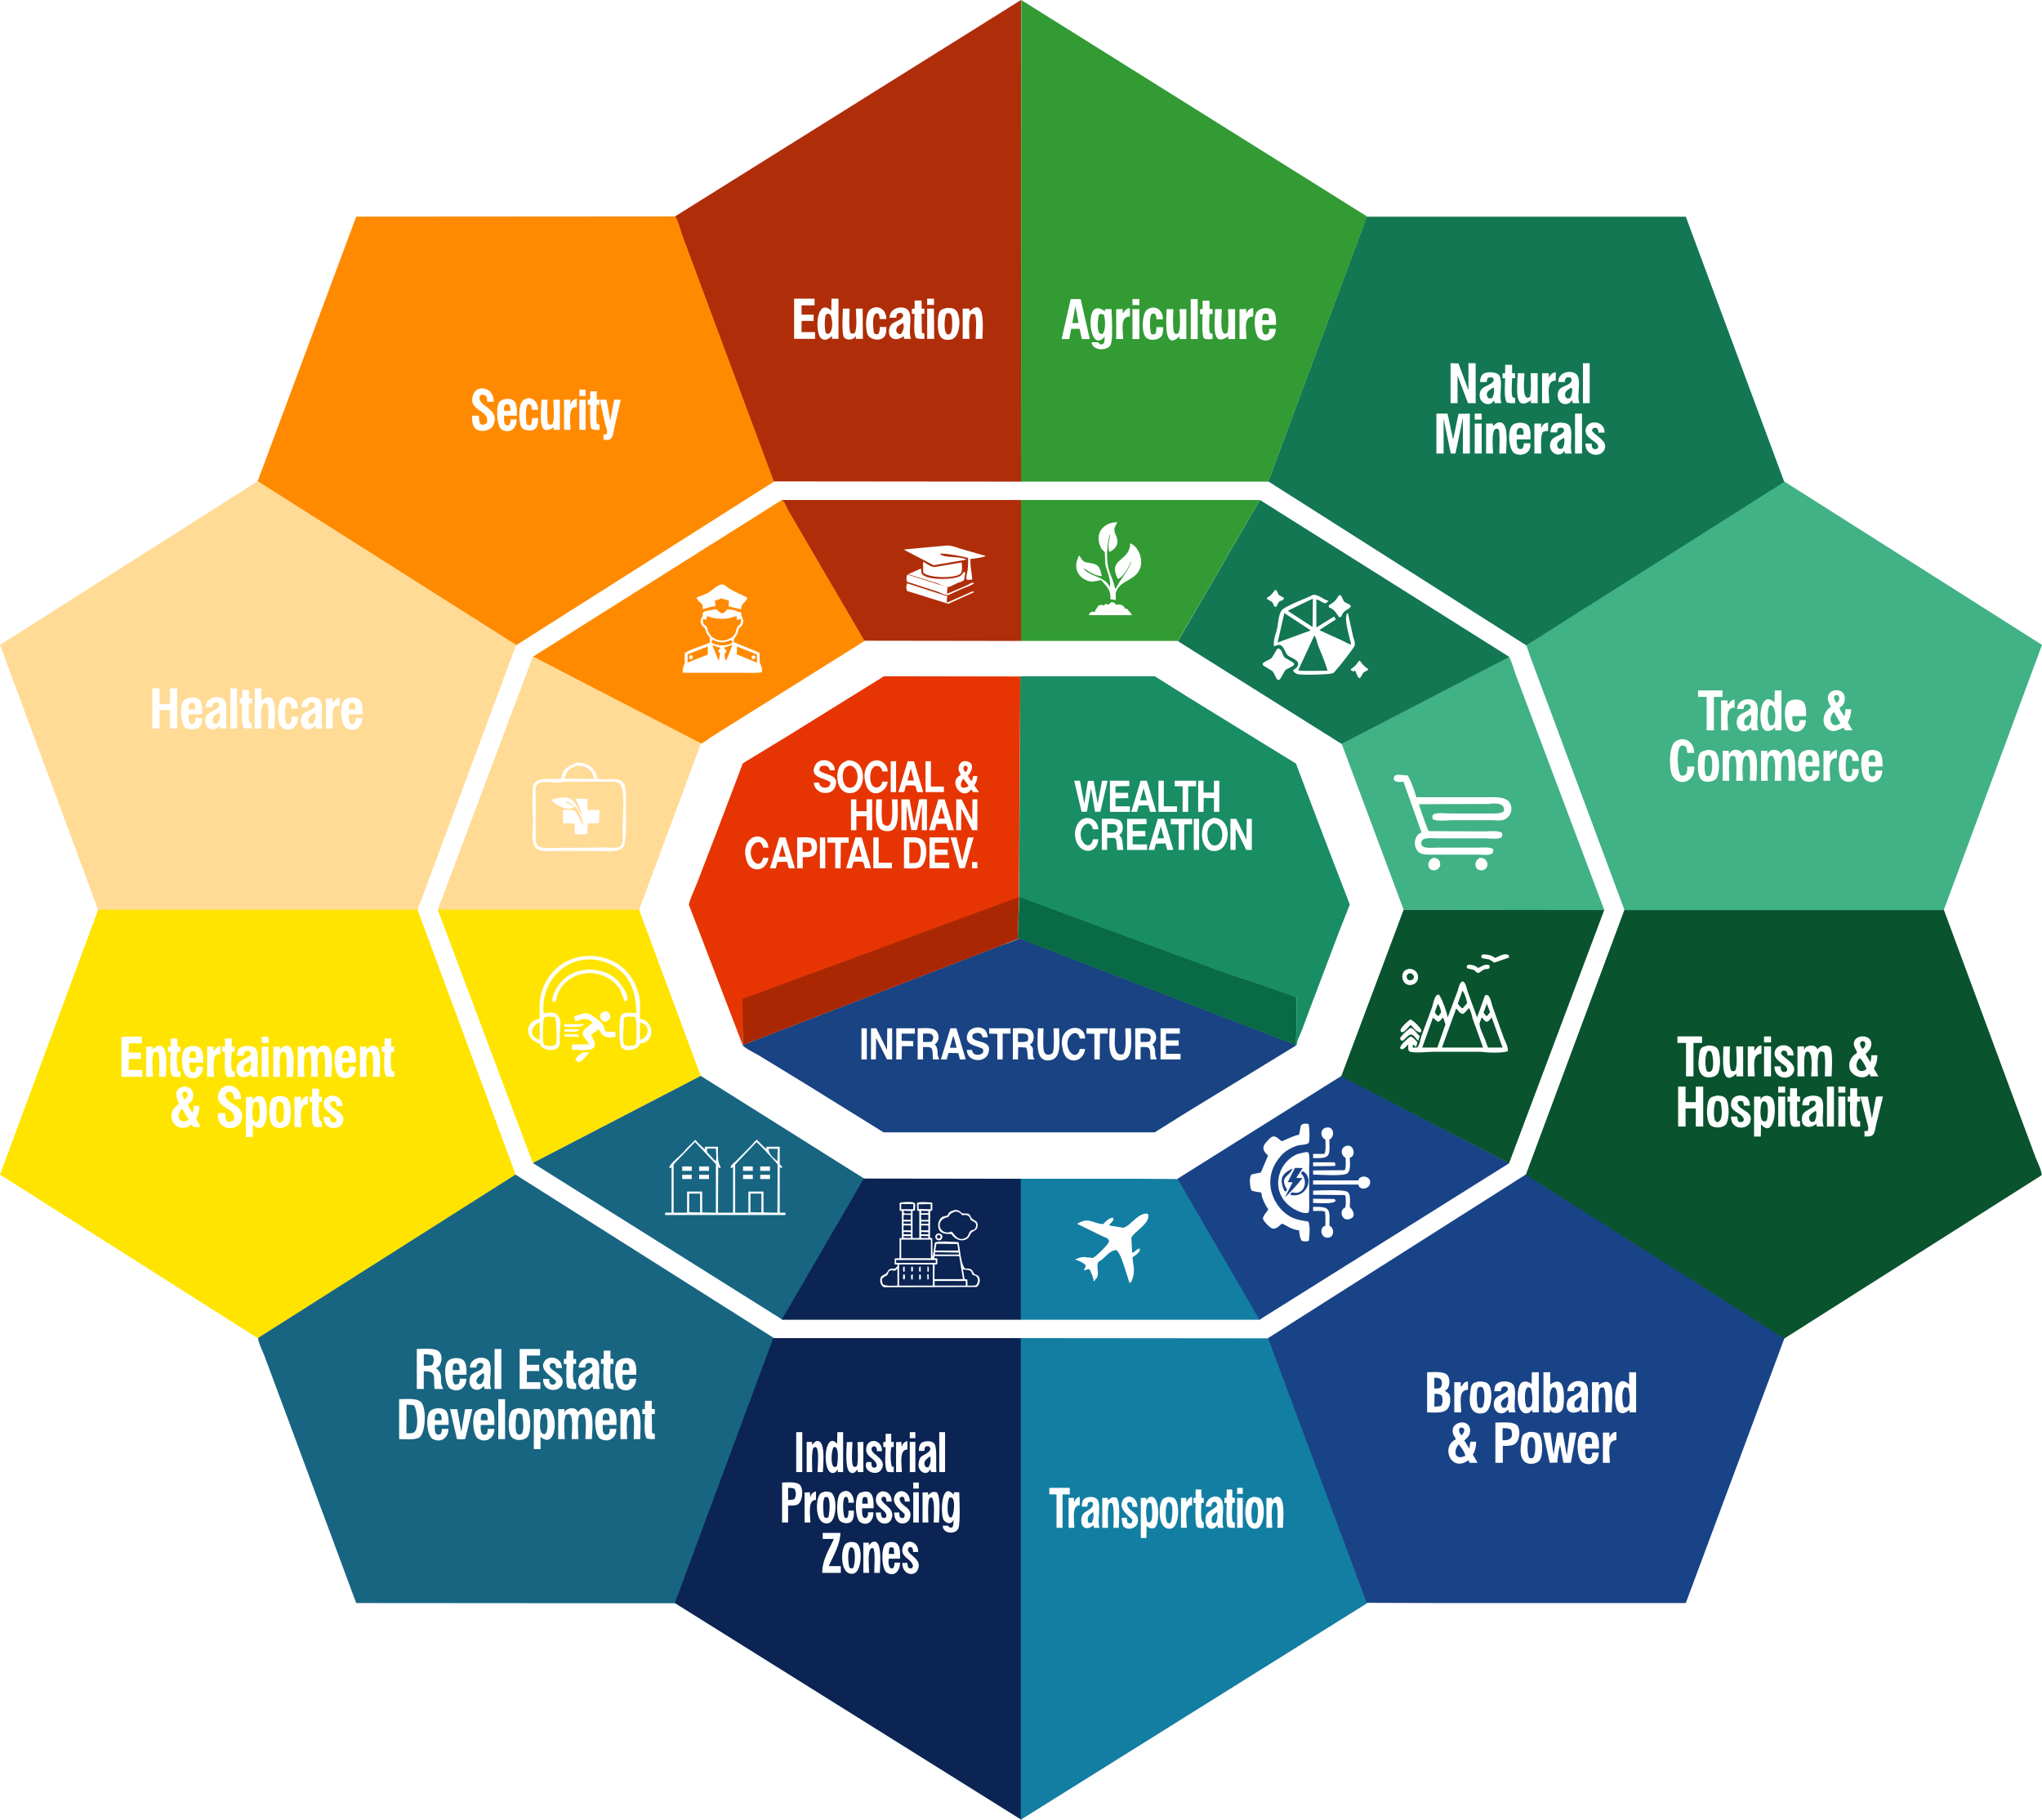 <svg xmlns="http://www.w3.org/2000/svg" width="8794" height="7836" viewBox="0 0 8794 7836">
<defs>
    <style>
      .cls-1 {
        fill: #194382;
      }

      .cls-1, .cls-10, .cls-11, .cls-12, .cls-13, .cls-14, .cls-15, .cls-16, .cls-17, .cls-2, .cls-3, .cls-4, .cls-5, .cls-6, .cls-7, .cls-8, .cls-9 {
        fill-rule: evenodd;
      }

      .cls-2 {
        fill: #086b45;
      }

      .cls-3 {
        fill: #198d63;
      }

      .cls-4 {
        fill: #a92803;
      }

      .cls-5 {
        fill: #e63503;
      }

      .cls-6 {
        fill: #af2e09;
      }

      .cls-7 {
        fill: #ff8a00;
      }

      .cls-8 {
        fill: #ffdb96;
      }

      .cls-9 {
        fill: #ffe400;
      }

      .cls-10 {
        fill: #186582;
      }

      .cls-11 {
        fill: #0b2453;
      }

      .cls-12 {
        fill: #127ea2;
      }

      .cls-13 {
        fill: #194387;
      }

      .cls-14 {
        fill: #09532e;
      }

      .cls-15 {
        fill: #41b186;
      }

      .cls-16 {
        fill: #127752;
      }

      .cls-17 {
        fill: #329b34;
      }
    </style>
  </defs>
  <path id="infra" class="cls-1" d="M4389,4040q595.935,229.47,1192,459c-0.33,1.33-.67,2.67-1,4q-236.475,144.48-473,289-66.99,42-134,84H3805q-169.98-105.495-340-211l-195-119c-13.56-8.5-66.96-34.24-72-46q438.45-168.99,877-338,111.495-42.99,223-86C4313.88,4069.68,4382.03,4048.86,4389,4040Zm-225,481c-0.74,51.83,75.11,57.66,91,18,24.67-61.58-54.54-46.16-67-71-1.35-4.82-.23-8.57,1-13,13.48-10.92,40.9-11.91,42,12h23v-1c-2.62-10.51-3.5-19.66-9-27-18.85-25.12-66.65-15.97-77,10-21.38,53.63,41.02,52.28,65,68,1.7,6.35,1.62,10.47,0,17-16.13,12.87-43.8,12.48-47-13h-22Zm509-49c-0.51-73.2-113.91-56.29-99,33,4.14,24.81,10.18,46.27,29,56,35.9,18.56,67.44-11.89,70-44h-23c-8.56,43.86-45.03,25.97-52-12-9.3-50.62,45.21-79.42,52-33h23Zm-963-44v134h23V4428h-23Zm41,0v134h21q0.495-46.5,1-93c0.33,0.67.67,1.33,1,2q22.995,45.495,46,91h22V4428h-21q-0.495,45.495-1,91c-0.67-.33-1.33-0.67-2-1q-22.005-45-44-90h-23Zm109,0v134h23q0.495-28.5,1-57h49v-22q-25.005-.495-50-1v-31h57v-23h-80Zm92,0v134h23v-53c13.26-.61,32.08-2.2,37,6,6.23,9.25,4.25,34.53,6,47h26v-3c-13.03-21.06,1.73-39.46-18-61,9.63-9.42,19.45-19.41,15-40C4033.12,4421.52,3995.87,4426.9,3952,4428Zm141,0q-20.505,66.99-41,134h25q4.005-13.995,8-28,21,0.495,42,1,3.495,13.5,7,27h25q-19.995-66.99-40-134h-26Zm167,0v23q17.505,0.495,35,1v110h23V4451h34v-23h-92Zm102,0v134h22q0.495-26.505,1-53,16.995,1.005,34,2c7.84,11.64,4.31,35.58,9,51h26v-4c-9.97-7.41-2.45-34.28-7-47q-6-7.005-12-14c18.62-6.21,21.31-39.65,10-56C4432.75,4423.29,4392.13,4427.15,4362,4428Zm108,0c-1,57.85-15.57,150.63,55,137,47.93-9.26,36.9-80.69,36-137h-24c0.73,23.23,5.07,92.73-4,106-6.36,9.3-28.13,11.4-34,0-10.12-11.84-5.23-82.47-5-106h-24Zm209,0v23q16.995,0.495,34,1v110h23q0.495-55.5,1-111h34v-23h-92Zm100,0c-1.01,58.18-15.02,150.93,56,137,47.16-9.25,35.89-81.49,35-137h-24c0.45,34,6.78,90.23-8,111-49.85,15.26-35.89-68.15-35-111h-24Zm110,0v134h23v-53c13.26-.61,32.08-2.2,37,6,6.23,9.25,4.25,34.53,6,47h26v-3c-13.03-21.06,1.73-39.46-18-61,9.63-9.42,19.45-19.41,15-40C4970.12,4421.52,4932.87,4426.9,4889,4428Zm109,0v134h86v-24h-63v-35h55v-23h-55v-29h60v-23h-83Zm-1023,23c13.81-.59,34.93-2.74,40,6,7.42,7.99,2.76,21.45-2,28-9.75,2.66-25.22,2.12-38,2v-36Zm409,0c16.19-.67,36.77-2.93,42,8,3.51,5.89,1.73,16.87,0,23-9.15,6.07-26.06,5.3-42,5v-36Zm528,0c13.81-.59,34.93-2.74,40,6,7.42,7.99,2.76,21.45-2,28-9.75,2.66-25.22,2.12-38,2v-36Zm-807,9c3.01,2.66,15.11,51.84,15,52h-27l-2-2Q4098.005,4485,4105,4460Z"/>
  <path id="wealth_3d" class="cls-2" d="M4390,3861q429.45,158.49,859,317l333,112c0.39,62.41,1.95,132.37,2,198-1.33-.67-2.67-1.33-4-2v14q-598.44-230.475-1197-461Q4386.5,3950.005,4390,3861Z"/>
  <path id="wealth_" class="cls-3" d="M4394,2912h579q68.49,42.99,137,86,154.98,95.49,310,191,80.49,49.5,161,99,63.99,168.48,128,337,51.99,134.985,104,270Q5788,3958.5,5763,4022q-60,158.49-120,317c-14.41,36.31-26.56,73.74-42,111-6.14,14.82-15.79,31.45-17,51-1.67-.33-3.33-0.67-5-1-0.02-18.13-1.49-40.8,4-53V4296q-119.49-42.99-239-86c-13.09-4.92-27.99-5.14-43-11l-542-200q-184.98-68.49-370-137Q4391.505,3387.04,4394,2912Zm232,450q16.005,66.99,32,134,11.505-.495,23-1,8.505-48.99,17-98h1q8.505,49.5,17,99,11.505-.495,23-1,15.495-66.495,31-133h-24l-18,96h-1q-8.505-48-17-96-12.495.495-25,1-7.5,47.49-15,95h-1l-18-96h-25Zm154,0v134h86v-24h-62v-34q27.495-.495,55-1-0.495-11.505-1-23h-54v-28q30-.495,60-1-0.495-11.505-1-23h-83Zm132,0q-19.995,66.99-40,134h25q3.495-13.5,7-27,21-.495,42-1v2q3.495,13.005,7,26h26v-1q-19.995-66.495-40-133h-27Zm77,0v134h80v-24h-57V3362h-23Zm70,0v24h34v110h24V3386h34v-24h-92Zm101,0v134h23q0.495-30,1-60,21.99,0.495,44,1v59h23V3362h-23v51h-45v-51h-23Zm-235,32q7.005,25.995,14,52h-28v-3Q4918.005,3418.505,4925,3394Zm300,128c-25.9,10.4-39.36,17.95-46,47-10.39,45.48,9.35,103.83,59,95C5304.74,3652.13,5306.71,3520.24,5225,3522Zm-495,92h-23c-9.31,43.8-45.25,26.51-52-10-9.11-49.27,41.21-81.73,52-33h23c0.11-29.92-29.52-59.24-65-45-23.51,9.43-40.79,43.45-34,82C4643.82,3680.81,4726.72,3682.1,4730,3614Zm15-88v134h23v-52c12.31-.21,26.62-0.37,36,2,5.7,11.39,5.52,34.63,7,50h27c-3.17-11.35-2.57-30.5-6-46-2.01-9.09-11.78-15.31-11-20,17.96-7.28,18.02-41.22,7-56C4815.55,3521.31,4774.22,3525.18,4745,3526Zm109,0v134h86v-24h-62v-34q27.495-.495,55-1-0.495-11.505-1-23h-54v-28q30-.495,60-1-0.495-11.505-1-23h-83Zm132,0q-19.995,66.99-40,134h25q3.495-13.5,7-27,21-.495,42-1v2q3.495,13.005,7,26h26v-1q-19.995-66.495-40-133h-27Zm56,0v24h34v110h24V3550h34v-24h-92Zm99,0v134h23V3526h-23Zm158,0v134h22q0.495-46.995,1-94v2q22.5,45.99,45,92h24V3526h-22q-0.495,45.99-1,92v-2q-22.005-45-44-90h-25Zm-74,20c49.22-1.81,49.09,85.46,13,94-35.25,8.34-45.18-44.89-34-73C5208.31,3556.18,5215.43,3551.71,5225,3546Zm-457,39q0.495-18,1-36c13.52-.6,33.95-2.36,39,6,5.42,5.24,5.36,19.75,0,25C4802.63,3587.75,4780.99,3585.45,4768,3585Zm231-27q7.005,25.995,14,52h-28v-3Q4992.005,3582.505,4999,3558Z"/>
  <path id="social_3d" class="cls-4" d="M4385,3860c1.33,0.67,2.67,1.33,4,2q-3,88.485-6,177c1.67,0.67,3.33,1.33,5,2v1L3199,4500q-1.5-99.99-3-200,451.95-166.98,904-334Z"/>
  <path id="social_dev" class="cls-5" d="M4394,2913q-3,474.945-6,950-594.945,218.985-1190,438,0.495,98.985,1,198h-1q-115.485-300.975-231-602c-1.99-10.51,28.84-79.22,34-92q45.99-119.49,92-239,52.995-139.485,106-279,94.485-57.495,189-115,209.475-129.99,419-260Q4100.475,2912.5,4394,2913Zm-866,457h-23c2.32,50.39,74.25,60.32,91,20,24.04-57.86-45.36-50.78-67-72-0.27-10.24,2.03-12.68,6-18,18.66-6.35,35.51-2.44,38,17h22c0.43-46.19-63.19-58.34-83-24-33.22,57.58,44.55,56.74,64,76C3577.79,3401.35,3528.58,3398,3528,3370Zm123-96c-19.68,8.97-33.21,15.66-40,37-15.85,49.84,5.62,115.55,62,103C3732.84,3400.68,3736.41,3271.92,3651,3274Zm172,48c-0.25-31.03-31.58-58.3-66-44-22.11,9.19-39.26,42.59-33,79,2.95,17.17,7.12,31.85,16,43,28.61,35.92,79.57,5.71,83-34h-22c-0.67.33-1.33,0.67-2,1-1.37,17.27-19.93,31.83-37,20-21.85-15.14-18.27-77.75,6-87,19.65-6.1,29.04,7.62,32,22h23Zm13-44v133h23V3278h-23Zm73,0q-19.995,66.495-40,133h23c0.67-.33,1.33-0.67,2-1q3.495-13.5,7-27c10.28-.35,37.54-3.27,42,3q3.495,12.495,7,25h26q-19.995-66.495-40-133h-27Zm77,0v133h79v-24h-56V3278h-23Zm223,64h-19c-0.06,8.45-2.15,16.17-6,21-1-.67-2-1.33-3-2q-6.495-10.005-13-20c16.33-16.57,32.85-55.16-5-63-23.92-4.96-39.55,18.18-34,40q4.5,10.005,9,20c-58.81,22.58,4.29,115.94,44,62,1,0.67,2,1.33,3,2l6,9h25v-1l-2-2q-9-13.005-18-26C4202.82,3371.15,4208.61,3359.45,4209,3342Zm-553-45c47.02-1.45,47.27,85.58,12,94-41.24,9.84-46.3-58.4-30-82C3642.18,3302.95,3649.12,3300.53,3656,3297Zm500,0c1.67,0.33,3.33.67,5,1,4.58,1.93,8,6.78,6,12-0.96,7.84-4.96,11.4-10,15h-1C4150.65,3314.13,4143.58,3305.88,4156,3297Zm-248,64q7.005-25.5,14-51h1q6.495,25.5,13,51h-28Zm241-8q10.995,15,22,30c-1.33,1.67-2.67,3.33-4,5C4131.05,3404.03,4132.7,3371.88,4149,3353Zm-484,89v133h23v-60h44v60h24V3442h-24v51h-44v-51h-23Zm109,0c-0.96,55.27-12.1,126.98,35,136,70.99,13.6,56.94-77.72,56-136h-24c1.08,38.8,12.05,143.43-39,106-8.14-27.34-4.1-72.03-4-106h-24Zm108,0v133h22q0.495-54,1-108,10.005,54,20,108,12-.495,24-1,10.005-53.49,20-107h1v108h22V3442c-8.77-.34-29.12-2.52-34,2Q3948,3494,3938,3544c-0.67-.33-1.33-0.67-2-1q-9.495-50.49-19-101h-35Zm159,0q-19.995,66.495-40,133h25q3.495-13.5,7-27,21-.495,42-1,4.005,13.995,8,28h25v-1q-19.995-66-40-132h-27Zm77,0v133h21q0.495-46.5,1-93c0.33,0.67.67,1.33,1,2q22.995,45.495,46,91h22V3442h-21q-0.495,45.495-1,91c-0.33-.67-0.67-1.33-1-2q-22.5-44.49-45-89h-23Zm-64,31q7.5,25.995,15,52h-29Q4047.005,3499.005,4054,3473Zm-745,221h-23c-8.34,43.98-45.01,26.05-52-12-9.16-49.82,45.42-78.77,52-32h23c0.11-31.34-31.72-58.24-66-44-21.42,8.9-38.88,41.97-33,77,4.15,24.74,10.55,44.87,29,55C3274.03,3757.23,3307.34,3725.77,3309,3694Zm47-88q-19.995,66.495-40,133h25q3.495-13.5,7-27,21-.495,42-1v2q3.495,13.005,7,26h26v-1q-19.995-66-40-132h-27Zm77,0v133h24v-48c38.97,1.12,55.3-2.11,61-35,2.2-12.66-.12-28.97-6-37C3499.48,3601.92,3462.88,3605.23,3433,3606Zm98,0v133h23V3606h-23Zm32,0v23h34v110h23q0.495-54.99,1-110h34v-23h-92Zm121,0q-19.995,66.495-40,133h23c0.67-.33,1.33-0.67,2-1q3.495-13.5,7-27c10.28-.35,37.54-3.27,42,3q3.495,12.495,7,25h26q-19.995-66.495-40-133h-27Zm77,0v133h80v-24h-57V3606h-23Zm132,0v133c24.5,0.49,58.66,3.52,73-7,25.75-18.9,33.48-94.26,5-117C3955.6,3602.7,3920.86,3605.45,3893,3606Zm110,0v133h85v-24h-62v-34h55v-23h-55v-29h60v-23h-83Zm91,0q18.99,66.495,38,133,11.505-.495,23-1,18.99-66,38-132h-25q-12,49.995-24,100h-1q-12-49.995-24-100h-25Zm-637,22c13.65-.34,25.05.74,34,4,5.02,9.24,8.12,27.38-3,33-5.47,4.69-20.91,3.33-31,3v-40Zm459,0c12.92-.46,30.22-1.36,38,4,18.58,12.8,13.05,70.41-3,81-7.02,4.64-23.53,3.41-35,3v-88Zm-547,9q7.5,25.995,15,52h-29v-3Q3362.005,3661.505,3369,3637Zm342,52h-28v-3q7.005-24,14-48c0.33,0.67.67,1.33,1,2Q3704.5,3664.5,3711,3689Zm475,23v27h23v-27h-23Z"/>
  <path id="education" class="cls-6" d="M4397,2074q-533.445-.495-1067-1-211.485-570.45-423-1141Q3651.93,466.046,4397,0V2074Zm-977-788v173h90v-29h-58v-48h52v-27h-52v-40h56v-29h-88Zm161,0q-0.495,27-1,54v-2c-64.38-61.48-73.41,98.86-42,120,19.4,13.06,34.77-3.37,45-11v12h28V1286h-30Zm412,0v27h30q-0.495-13.5-1-27h-29Zm-54,8v35q-6,.495-12,1v21q6,0.495,12,1c-0.44,31.67-6.32,83.97,7,104,10.16,3.12,21.62,3.77,35,3v-23c-2.67-.33-5.33-0.67-8-1-1-1.33-2-2.67-3-4q-0.495-39.99-1-80h12v-22h-12v-35h-30Zm-122,114h-28c0.28,14.01-2.32,23.43-8,31-9.17.99-11.37-.68-17-5-3.86-22.11-11.17-84.18,14-85,2.33,1.33,4.67,2.67,7,4a67.814,67.814,0,0,1,3,21h29c0.83-36.95-31.13-64.81-67-43-22.08,13.43-24.79,77.63-14,108,8.51,23.96,55.87,33.33,73,10C3815.86,1439.65,3817.52,1424.5,3817,1408Zm14-40h29q1.005-7.5,2-15c6.81-5.17,12.73-6.86,23-4a44.69,44.69,0,0,1,5,11c-10.76,26.21-50.79,21.55-59,51-14.3,51.32,32.92,61.6,60,36l3,12h29c-12.63-30.39,7.72-93.68-10-120C3894.22,1311.11,3830.79,1322.67,3831,1368Zm244-42c-10.04,4.24-20.05,4.96-26,13-8.67,11.71-9.99,32.04-10,52-0.02,41.94,5.95,80.75,56,71,42.96-8.37,47.07-107.74,18-129C4104.29,1326.63,4090.42,1325.59,4075,1326Zm71,3v130h29c-0.46-32.92-6.51-87.17,8-107,8.64-1.01,11.57.06,17,4,6.89,28.61,2.11,70.64,2,103h29c1.14-53.69,12.74-182.87-56-118q-0.495-6-1-12h-28Zm-516,0c-0.67,27.93-6.03,106.95,5,123,11.13,16.2,43.07,11.34,50-5h1v12h30q-0.495-64.995-1-130h-29c0.41,31.09,6.97,85.47-6,106-3.33.67-6.67,1.33-10,2-2.67-1.33-5.33-2.67-8-4-7.8-27.4-3.11-71.3-3-104h-29Zm363,0v130h30q-0.495-64.995-1-130h-29Zm87,20c9.06-.39,13.24,1.09,16,7,7.11,13.37,7,74.32-4,81-31.72,22.13-25.76-72-17-86C4076.67,1350.33,4078.33,1349.67,4080,1349Zm-517,2c3,0.33,6,.67,9,1,15.82,11.53,18.54,84.64-8,86q-4.005-2.505-8-5c-5.52-21.47-5.5-55.69,0-77C3558.33,1354.33,3560.67,1352.67,3563,1351Zm326,40c7.75,17.69-2.21,41.06-10,48-17.38.62-24.24-16.21-15-30C3869.57,1400.68,3880.77,1396.78,3889,1391Zm508,762v607q-338.97-.495-678-1-175.98-302.475-352-605v-1H4397Zm-319,196q-91.485,8.505-183,17v1c0.33,0.67.67,1.33,1,2q62.49,32.49,125,65,70.485-12,141-24v-1c-1-.33-2-0.67-3-1-32.17-13.54-79.02-4.02-109-20v-4c18.87-1.89,100.2,11.96,119,19,0.69,24.44-.2,48.2-5,68-1.45,5.99-3.58,21.89-1,24,6.28,3.41,17.56,1.8,24,0-2.89-34.45-7.91-50.26-8-88,11.66-.82,60.63-7.31,66-13q-54-15.495-108-31C4118.71,2357.38,4101.02,2349.35,4078,2349Zm-103,70q0.495,22.995,1,46c18.3,24.28,139.64,27.65,162,4,7.11-7.53,4.29-32.93,4-47q-58.995,10.005-118,20C4005.57,2439.64,3990.08,2426.41,3975,2419Zm-9,29q-26.505,12-53,24v1q61.995,19.5,124,39c12.77,4.42,35.86,18.62,52,15q18-8.505,36-17c8.65-3.72,21.63-5.95,27-13q2.505-16.005,5-32c-2-.67-4-1.33-6-2-7.06,8.11-10.09,15.51-21,20-35.29,14.52-140.95,15.34-160-12C3966.2,2465.55,3968.6,2455.12,3966,2448Zm-58,26c-5,9.61-5.28,19.3-2,31q64.995,21,130,42c11.49,4.02,34.99,17.95,49,15q28.5-13.005,57-26c10.72-4.7,49.74-17.13,53-26h-2c-9.11-3.14-22.56,7.74-30,11l-84,36c-0.86-10.92.68-18.73,2-28Q3994.51,2501.505,3908,2474Zm-1,38c-4.77,11.43-5.79,21.46,0,33l177,55q55.5-25.005,111-50c-0.33-.67-0.67-1.33-1-2-2.33-.33-4.67-0.67-7-1l-108,48-1-1c-0.57-11.11-.7-18.05,3-26Q3994.015,2540.01,3907,2512Z"/>
  <path id="security" class="cls-7" d="M2907,932c12.48,10.446,25.71,67.366,33,86q39.99,107.49,80,215,156.48,420.465,313,841-555.45,352.47-1111,705-556.44-352.47-1113-705,212.475-570.45,425-1141Zm-844,858h-30c-0.61,26.06,2.96,47.76,18,58,25.23,17.18,65.14,3.4,74-18,31.33-75.64-74.43-77.3-58-126,2-1.33,4-2.67,6-4,21.56-.96,25.36,9.86,25,30h28c1.5-63.69-73.46-76.82-89-28-22.39,70.35,72.78,60.44,60,119-7.74,6.16-14.36,9.47-27,6C2063.6,1818.03,2062.69,1806.45,2063,1790Zm432-112v27h27v-27h-27Zm47,7v36h-11v22h11c-0.28,33.43-3.02,74.85,4,102,9.39,6.82,20.31,7.08,36,6v-23c-5.94.04-7.77-.3-10-4-6.61-12.21-2.19-62.71-2-81h12v-22h-12v-36h-28Zm-317,121h-26c0.07,10.08-2.34,16.35-5,23-3.61,1.88-8.02,4.2-13,2-11.27-5.33-10.6-24.05-10-41h55c0.81-24.41.14-53.17-13-64-17.71-14.59-53.51-9.51-64,8-14.34,23.94-8.02,103.32,11,115C2196.11,1871.16,2226.12,1843.77,2225,1806Zm92-6h-26a99.135,99.135,0,0,1-3,27c-7.19,5.21-11.9,5.2-19,0-5.64-21.61-7.02-70.47,4-86,3.33,0.33,6.67.67,10,1,3.42,1.62,3.35,1.63,5,5l3,18h26c1.27-38.07-31.72-65.15-64-41-19.65,14.7-20.57,85.49-9,112,9.13,20.92,52.38,25.03,66,5C2316.5,1831.45,2317.54,1816.37,2317,1800Zm139-79h-27v130h28c-0.97-34.43-11.98-104.46,27-97v-37h-1c-13.83,3.88-21.69,9.98-26,23h-1v-19Zm-124,0c-1.3,61.59-18.47,166.69,52,119v11h27V1721h-28c0.37,30.37,7.31,84.95-5,106-5.02,1.27-12.09,3.4-16-1-8.26-9.28-4.5-84.77-4-105h-26Zm163,0v130h27V1721h-27Zm104,150v23c9.7,0.17,21.58,1.75,29-3,13.45-8.6,13.56-32.19,18-50q13.5-59.49,27-119v-1h-28q-8.505,45.495-17,91-7.995-45.495-16-91h-29q11.505,51.495,23,103c3.22,12.72,10.21,29,8,43-0.67,1-1.33,2-2,3Q2605.505,1870.5,2599,1871Zm-401-102h-27c-0.63-11.06-.72-22.06,6-26,5.91-5.55,13.21-1.68,18,2A81.906,81.906,0,0,1,2198,1769Zm1169,384c12.71,5.92,20.79,32.95,28,45q33.495,57.495,67,115l261,446c-0.33.67-.67,1.33-1,2q-265.98,166.485-532,333l-129,81c-13.92,8.74-28.79,23.78-46,28l-720-375Zm-286,458q-1.005-13.005-2-26c13.24-.47,19.37-6.06,28-8l32,9q-0.495,12.495-1,25,27,6.495,54,13c-0.22-30.45,22.23-27.94,26-51-29.96-14.37-56.52-25.04-82-42-6.47-4.31-18.48-17.47-31-14-19.35,5.35-35.08,23.03-51,33-15.44,9.67-36.26,16.01-54,23,3.37,17.34,20.88,20.92,26,34q0.495,8.505,1,17C3043.25,2618.02,3060.9,2612.16,3081,2611Zm-5,13c-17.93,6.69-38.83,3.14-50,16,4.62,19.22-12.16,20.3-8,41,3,14.94,12.28,17.37,19,27q3,9.495,6,19,7.005,9.495,14,19v21c-34.37,15.74-76.37,25.6-108,45v42c-3.36,14.04-13.24,26.12-7,43h255c13.54,0,79.07,2.44,83-3,7.11-14.04-5.6-30.4-8-42q-0.495-20.505-1-41-55.5-22.995-111-46c0.32-21.01,10.27-23.35,16-37q2.505-9.495,5-19c4.91-8.36,14.49-11.53,18-23,6.45-21.08-7.06-26.22-7-48-19.02-5.96-34.87-13.84-61-14-3.59,8.14-12.64,16.49-24,17-9.09-4.45-13.55-11.25-21-17h-10Zm96,29q1.005,8.505,2,17,7.5-2.505,15-5c0.33,0.67.67,1.33,1,2,4.49,22.67-9.63,23.06-16,35q-4.005,13.005-8,26c-9.95,20.11-44.22,37-77,27-19.19-5.85-32.95-19.97-40-38q-1.995-7.995-4-16c-7.94-13.46-20.98-6.78-17-35,0.67-.33,1.33-0.67,2-1,5.7,2.29,8.31,6.27,12,2q1.5-6.495,3-13h3c22.94,7.98,59.76,14.87,91,8Zm-106,101c41.35,17.5,43.88,14.01,86,2v14c-30.57,13.51-56.56,10.8-86-1v-15Zm86,24h2q-13.5,33.99-27,68h-1v-2c-3.26-5.92-7.31-23.26-4-31q4.005-4.5,8-9-6.495-7.5-13-15Q3134.505,2783.5,3152,2778Zm-84,1q17.505,5.505,35,11-5.505,6.495-11,13,4.5,4.995,9,10-2.505,15.495-5,31c-0.67-.33-1.33-0.67-2-1Q3081,2811.005,3068,2779Zm106,5,86,34v35h-1q-42.99-17.505-86-35Q3173.5,2801.005,3174,2784Zm-129,1h3v34q-43.5,16.995-87,34v-35Zm-73,37c-1.33,1.67-2.67,3.33-4,5,0.33,3.67.67,7.33,1,11h13v-2c0.67-2.67,1.33-5.33,2-8-1.33-2-2.67-4-4-6h-8Zm270,0c-3.26,2.94-6.42,5.14-5,10,2.78,11.44,13.01,6.27,17,0v-1C3250.84,2824.9,3251.33,2822.28,3242,2822Z"/>
  <path id="healthcare" class="cls-8" d="M1110,2072q556.44,352.47,1113,705-212.475,570.945-425,1142H423Q211.521,3348.055,0,2777,554.945,2424.53,1110,2072Zm1185,755q361.965,186.975,724,374-133.485,358.965-267,718H1885v-1Q2089.975,3372.555,2295,2827ZM656,2964v173h31v-79h45v79h31V2964H732v68q-22.5-.495-45-1v-67H656Zm336,0v173h29V2964H992Zm105,0v173h29c-0.52-32.91-7.33-91.25,10-108,3.67,0.33,7.33.67,11,1,3.42,1.62,3.35,1.63,5,5,8.1,16.41,2.18,78.75,2,102h28c0.88-43.14,15.64-154.12-40-132l-16,13v-54h-29Zm-54,7v36h-11v22h11c-0.44,32.52-6.01,83.94,7,105,10.51,3.18,21.36,3.46,35,3v-23c-2.33-.33-4.67-0.67-7-1-1.33-.67-2.67-1.33-4-2-4.57-23.31-2.07-55.37-2-82h13v-22q-6.495-.495-13-1v-35h-29ZM870,3092H842c0.385,11.68-1.865,17.41-6,24a29.071,29.071,0,0,1-15,1c-9.611-7.36-9.475-23.61-9-41h59c0.829-26.53-.08-54.06-15-65-19.676-14.42-57.488-7.58-68,10-15.566,26.03-7.937,100.2,11,113,6.93,4.68,16.551,6.02,28,6C858.982,3139.95,870.946,3125.08,870,3092Zm413-6h-27c0.17,12.72-2.02,22.78-7,30-3.33.67-6.67,1.33-10,2-2.33-1.33-4.67-2.67-7-4-5.72-19.09-7.36-70.3,2-86,4.73-1.26,7.81-1.96,13-1,6.91,4.72,8.46,11.83,8,24h28c1.25-38.23-33.15-64.81-67-42-20.38,13.74-23.38,73.58-14,104C1215.62,3157.15,1285.14,3152.71,1283,3086Zm149-79h-28v130h30c-0.54-24.62-7.37-85.29,9-94,4.34-3.94,11.25-4.32,20-4v-36h-1c-17.84,5.13-18.41,11.93-29,23h-1v-19Zm128,85h-28c0.35,11.45-1.92,17.5-6,24a29.072,29.072,0,0,1-15,1c-9.67-7.41-9.47-23.48-9-41h59c0.8-25.47.06-53.15-14-64-19.37-14.96-57.92-9.47-69,9-16.71,27.87-7.66,103.81,14,115C1529.88,3155.57,1561.16,3130.42,1560,3092Zm-674-47h29q1-7.5,2-15c2-1.33,4-2.67,6-4,5.248-2.87,11.333-1.52,17,0,18.5,30.33-46.383,34.16-54,63-7.721,29.24,10.257,60.9,42,50,7.923-2.72,12.2-9.23,18-14q1.5,6,3,12h28v-1c-10.136-28.5,5.816-95.98-9-119C949.562,2988.36,886.607,3000.3,886,3045Zm412,0h28c-0.06-9.65,2.33-15.97,9-19,6.05-3.34,12.48-1.1,18,1,1.97,3.8,4.45,9.54,2,15-10.33,21.57-47.05,18.56-56,43-10.82,29.53,7.52,65.43,41,54q9-7.005,18-14l3,12h28v-1c-12.37-30.26,7.79-94.11-10-120C1360.11,2988.52,1297.82,3000.88,1298,3045Zm-457,10H812c-0.732-13.61.049-23.9,9-28,6.343-1.89,11.17.14,16,2C840.272,3035.9,841.189,3043.86,841,3055Zm690,0h-29c-0.74-13.76-.04-23.87,9-28,6.65-2.2,13.09-.67,16,4C1531.37,3035.93,1531.34,3045.32,1531,3055Zm-588,14c11.154,11.38-1.871,43.81-9,47H924c-4.171-1.72-5.235-2.88-7-7C909.789,3084.09,930.813,3078.03,943,3069Zm412,0c11.42,11.62-2.02,44.23-10,47-2.67.33-5.33,0.67-8,1-2.33-1.33-4.67-2.67-7-4C1321.97,3086.21,1339.37,3080.48,1355,3069Zm1129,215c-32.02,14.61-64.79,24.83-66,69-42.28,5.04-99.04-9.27-118,23-8.64,14.7-3.87,34.7-7,56q0.495,37.995,1,76c6.62,43.72-8.76,97.98,6,133,4.12,9.78,14.32,16.82,25,20,18.12,5.39,49.33,6.13,70,3h69q69,0.495,138,1c28.39,4.26,70.94-2.05,82-17,17.2-23.25,11-166.01,11-212,0-27.64.38-57.68-15-70-25.4-20.34-68.58-5.63-106-12-4.93-7.37-5.55-18.16-10-27C2550.42,3300.06,2525.78,3283.5,2484,3284Zm-1,13c44.42-.98,69.96,19.5,75,57q-63.99-.495-128-1C2440.56,3317.81,2451.73,3311.36,2483,3297Zm-56,69h170c22.37,0,56.47-3.06,70,7,28.48,21.19,13.98,148.87,14,201,0.01,26.55,5.27,59.38-12,71-17.67,11.89-55.88,1.33-81,5q-96.495.495-193,1c-25.89,0-63.19,4-78-8-12.74-10.32-10-38.06-10-61V3441c-0.01-19.24-4.87-45.96,4-59C2331.04,3352.54,2392.83,3378.8,2427,3366Zm-3,122q0.495,28.5,1,57,24.495,0.495,49,1,1.005,23.49,2,47,26.49-.495,53-1,1.5-23.505,3-47h48q0.495-28.5,1-57h-51v-48q-26.505-.495-53-1c10.41,21.64,24.2,43.01,29,70h-1c-0.33-.67-0.67-1.33-1-2-21.56-31.68-29.32-81.36-88-72-16.3,2.6-29.46,2.23-40,10l2,2c8,17.39,72.13,51.42,95,27-1.33-1.67-2.67-3.33-4-5-10.03-3.9-24.81-9.88-35-16v-1c46.18,3.82,71.92,60.99,79,103h-1c-0.33-.67-0.67-1.33-1-2-15.14-21.99-20.89-49.26-42-65h-45Z"/>
  <path id="entertainment___sports" data-name="entertainment_&amp;_sports" class="cls-9" d="M423,3917H1798q211.485,570.945,423,1142-554.94,351.96-1110,704Q555.555,5410.53,0,5058,211.479,4487.55,423,3917Zm1462,0h867q132.99,358.47,266,717l-723,375Q2090.025,4463.06,1885,3917Zm650,199q-12.495,1.005-25,2c-20.35,3.74-39.78,8.58-57,16-62.28,26.83-109.16,82.67-125,156-5.93,27.46-3.59,66.6-4,97-68.9,14.17-64.15,87.76,1,107,2.98,27.36,63,37.39,80,15,10.87-14.31,2.76-42.31,6-65,9.17-64.31-4.87-94.67-70-80-15.78-155.83,128.84-280.11,280-215,78.55,33.83,119.83,103.49,119,215-19.76-3.26-53.11-6.69-64,7-11.29,14.19-10.93,124.59,0,139,17.03,22.46,75.83,11.19,80-17,65.15-1.77,65.52-96.88,0-106,0.35-35.75,2.29-74.76-5-104C2727.34,4188.07,2652.77,4116.51,2535,4116Zm-9,59q-18,3.495-36,7c-43.49,13.58-76.6,41.03-96,79-5.92,11.59-20.72,36.01-13,53h9c8.18-6.38,7.69-23.85,12-34,9.05-21.33,24.68-42.65,42-56,13.29-10.24,30.7-20.46,48-26,78.19-25.05,149.31,15.46,178,63q10.005,24.99,20,50c6.33,0.01,7.58-.86,11-3v-2c5.02-20.82-13.49-46.2-22-59C2648.39,4200.98,2603.97,4174.23,2526,4175Zm77,180c-6.09,3.18-12.71,5.12-16,11-8.43,15.07,5.4,35.3,21,33C2635.43,4394.95,2635.68,4353.65,2603,4355Zm-140,143v22c28.13,0.63,86.1,8.92,96-12,9.02-15.64-8.3-40.15-13-52l34-25c7.22,26.87,31.7,44.29,71,33q-0.495-10.5-1-21-21-.495-42-1c-5-8.02-5.77-21.51-11-30-7.46-12.11-50.5-44.84-66-48-19.5-3.98-43.42,8.73-59,13l6,21c33.23-10.43,48.98-18.13,73,5-1.67,2-3.33,4-5,6q-10.5,8.505-21,17c-36.51,29.08.72,44.42,11,71h-2Q2498.51,4497.5,2463,4498Zm-112-120c13.3-.2,28.63-0.42,39,2,5.61,8.31,10.22,100.4,4,115-1.58,3.7-6.7,7.04-11,8-12.59,2.82-36.82.75-41-6-6.61-10.67-3.05-96.92,0-112Q2346.5,4381.505,2351,4378Zm345,0c13.3-.2,28.63-0.42,39,2,8.86,13.58,8.11,100.97,2,119-9.63,4.76-43.58,8.33-50-2-5.23-8.42-2.91-63.82-1-76,2.18-13.85-4.35-33.44,5-40C2692.67,4380,2694.33,4379,2696,4378Zm-376,26h4v73h-1C2277.12,4462.43,2285,4423.84,2320,4404Zm436,0c44.81,3.66,43.23,64.16,0,73v-73Zm-326,6v10c26.27,3.86,75.33,5.47,87-10h-87Zm0,32c22.12,0.62,58.07,6.28,64-9v-1q-31.995.495-64,1v9Zm0,22q31.5,0.495,63,1v-1c-0.67-3-1.33-6-2-9-8.13-1.68-55.53-3.05-60,1C2430.67,4458.67,2430.33,4461.33,2430,4464Zm-1907,0v173h90v-29q-29.5-.495-59-1,0.5-23.505,1-47h52v-27q-26.5-.495-53-1,0.5-19.5,1-39h56v-29H523Zm604,0v27h30q-0.495-13.5-1-27h-29Zm-392,8v35H723v22h12c-0.437,31.86-6.436,84.85,7,105,10.46,3.18,21.3,3.47,35,3v-23c-2.333-.33-4.667-0.67-7-1-1.332-.67-2.666-1.33-4-2-4.093-19.52-6.572-61.2-1-82h12v-22H764v-35H735Zm234,0v35H957v22q6,0.495,12,1c-0.518,23.94-4.733,96.92,8,105,8.03,5.09,23.21,2.48,34,2v-23c-6.33.09-8.47-.4-11-4-6.683-13.47-2.181-61.76-2-81h13q-0.5-10.995-1-22H998v-35H969Zm687,0v35h-12v22h12c-0.44,31.86-6.44,84.85,7,105,10.46,3.18,21.31,3.47,35,3v-23c-2.33-.33-4.67-0.67-7-1-1.33-.67-2.67-1.33-4-2-4.22-19.31-6.53-61.37-1-82h12v-22h-13v-35h-29Zm-999,35H629v130h29c-0.4-31.67-6.613-84.72,6-106,4.859-1.31,8.569-2.04,14-1,12.162,9.65,7.325,82.72,7,107h29c0.895-43.12,15.536-149.58-39-132q-9,7.005-18,14v-12Zm217,86H846c0.343,11.24-2,16.63-6,23a29.076,29.076,0,0,1-15,1c-9.517-7.34-9.46-23.74-9-41h59c0.876-27.92-.345-53.6-16-65-18.369-13.37-56.167-6.89-66,9-17.267,27.9-9.308,103.41,13,116C842.578,4656.64,875.118,4630.06,874,4593Zm46-86H892v130h30c-0.58-27.11-7.672-86.1,11-95,3.84-2.22,10.491-2.21,17-2v-36c-18.164,1.15-19.875,12.34-29,22h-1v-19Zm101,39h29q1.005-7.5,2-15c5.76-4.36,11.03-7.13,21-5,2,1.67,4,3.33,6,5,0.33,3,.67,6,1,9-15.25,20.97-51.54,21.9-59,50-13.35,50.3,33.25,60.4,60,35v2q1.5,4.995,3,10h29c-12.63-30.39,7.72-93.66-10-120-13.24-19.67-64.07-15.71-76,2C1022.77,4525.28,1021.27,4536.28,1021,4546Zm184-39h-28v130h29c-0.41-31.68-6.61-84.7,6-106,4.86-1.31,8.57-2.04,14-1,13.26,10.54,8.32,81.04,8,107h28c0.9-43.11,15.56-149.59-39-132q-9,7.005-18,14v-12Zm104,0h-27v130h29c-0.8-25.48-10.66-119.13,21-106,12.88,6.67,8.38,82.91,8,106h29c-0.3-32.5-5-78.36,4-104a28.918,28.918,0,0,1,19-2c12,10.07,7.3,81.56,7,106h28c0.91-45.01,16.54-151.31-42-132-8.43,2.78-12.27,10.58-19,15-7.92-31.72-45.08-11.1-57,1v-14Zm223,86h-28c0.35,13.62-3.12,18.91-10,25-3.33-.33-6.67-0.67-10-1-11.41-5.39-10.6-23.85-10-41h59c0.85-27.11-.68-53.92-16-65-19.28-13.95-57.14-6.42-67,10-15.93,26.52-9,101.38,12,114C1498.12,4656.71,1533.11,4631.49,1532,4593Zm46-86h-28v130h29c-0.4-31.67-6.61-84.72,6-106,4.86-1.31,8.57-2.04,14-1,12.14,9.67,7.32,82.71,7,107h29c0.89-43.11,15.46-149.55-39-132q-9,7.005-18,14v-12Zm-451,130h30q-0.495-64.995-1-130-14.505.495-29,1v129Zm-282-81H816c-0.433-12.02.875-20.12,5-27a34.723,34.723,0,0,1,17-1C844.985,4533.5,845.487,4542.94,845,4556Zm658,0h-29c-1.54-18.59,13.24-45.39,25-24C1503.3,4536.9,1503.33,4546.48,1503,4556Zm1010-25c-11.87,5.73-34.32,21.61-35,34l15,9c15.3-4.53,34.16-28.79,43-41v-1Q2524.5,4531.505,2513,4531Zm-1434,38c6.27,14.44-1.02,38.37-6,46q-6.495,1.005-13,2c-3.2-1.62-4.19-1.85-6-5C1038.19,4589.9,1068.76,4576.4,1079,4569ZM970,4793H939c-8.63,76.48,86.52,84.42,101,30,18.6-69.89-68.117-62.84-69-109q3.5-4.995,7-10a40.423,40.423,0,0,1,21,0c5.9,7.82,9.05,14.46,9,29h30c1.5-66.14-80.558-76.33-96-27-21.908,69.98,79.04,57.98,65,117-6.59,5.41-24.861,14.37-32,2C969.484,4818.75,969.675,4804.88,970,4793Zm-111-31H833c0.479,11.28.2,24.16-5,30v-2c-5.985-7.19-20.579-28.43-18-36,36.82-15.82,28.087-90.03-29-72-41.986,13.26-8.954,68.06-11,70-9.9,11.78-23.823,19.35-29,36-13.421,43.15,21.791,78.88,65,66l20-12q3,5.505,6,11h32v-1q-9.5-16.5-19-33C851.123,4801.55,858.821,4787.68,859,4762Zm485-74v35h-11v22h11c-0.48,23.52-4.51,96.3,8,104,7.04,6.78,21.95,4.77,34,4v-23c-19.16-.89-12.65-63.32-12-85h12v-22h-12v-35h-30Zm-552,13c3,0.33,6,.67,9,1,3.416,1.62,3.346,1.63,5,5,6.32,11.81-4.681,21.47-10,28-0.667-.33-1.334-0.67-2-1-3.162-9.23-8.52-12.46-9-25C787.149,4704.86,788.746,4703.82,792,4701Zm295,22q-13.995.495-28,1v172h30v-53c70.53,62.93,72.09-103.85,41-120-20.27-10.53-32.44,4.53-43,12v-12Zm110-3c-10.46,4.37-19.87,4.66-26,13-8.74,11.89-9.99,31.65-10,52-0.01,41.79,5.57,80.17,55,71,10.36-1.92,21.01-6.67,26-14,15.9-23.35,13.84-100.48-7-115C1226.04,4720.75,1212.51,4719.59,1197,4720Zm99,3h-28v130h30c-0.97-39.04-13.67-97.82,28-97v-36c-19.27,1.18-20.37,12.82-30,23v-20Zm125,87h-27c-1.71,57.03,67.07,59.18,81,26,19.03-45.32-41.25-54.01-52-78v-10c2-1.67,4-3.33,6-5,14.79-4.8,21.01,5.11,20,20h26c1.48-44.81-54.34-59.44-75-29-25.21,37.13,33.7,67.53,49,84,0.06,7.5-1.38,9.77-4,14a34.724,34.724,0,0,1-17,1c-1.67-2-3.33-4-5-6Q1422,4818.5,1421,4810Zm-220-67c29.69-.43,22.96,61.42,17,85-5.03,4.02-13.1,9.1-20,3-13.26-9.09-8.33-66.61-4-83C1196.33,4746.33,1198.67,4744.67,1201,4743Zm-98,1a27.708,27.708,0,0,1,11,5c5.62,21.14,8.91,68.15-5,82-8.01.44-12.22-.13-15-5-12.19-12.89-6.53-62.85-1-78Q1097.995,4746.005,1103,4744Zm-319,30q14.5,24,29,48C769.167,4844.23,756.235,4802.98,784,4774Z"/>
  <path id="real_estate_dev" class="cls-10" d="M3018,4633q352.47,221.475,705,443c-0.33,1-.67,2-1,3l-352,604q-536.94-336.96-1074-674c0.33-.67.67-1.33,1-2Q2657.465,4820.025,3018,4633Zm-126,589h-28c0.33,3.33.67,6.67,1,10h518c-0.33-3.33-.67-6.67-1-10h-24V5025c5.33,3.73,6.36,6.16,11,1-2.49-5.68-9.06-8.37-11-13v-75h-57c-0.33,3.33-.67,6.67-1,10q-11.505-10.995-23-22-8.505-9-17-18c-10.07,5.83-16.18,15.88-24,24q-32.49,33-65,66c-8.4,8.34-28.86,22.29-23,32h1c2.67-1.33,5.33-2.67,8-4v196h-65q0.495-98.49,1-197c5.33,4.14,4.35,6.01,10,3,0.33-.67.67-1.33,1-2-14.52-21.79-12.18-52.82-12-88h-56v11c-7.04-4.71-38.48-34.31-41-41q-20.505,19.995-41,40c-9.28,19.49-80.33,67.94-70,83q4.005-2.505,8-5v196Zm191,0q-29.49-.495-59-1v-90h-65v91h-58V5014q45.99-48,92-96l5,5q42.495,45,85,90v209Zm205-91h-65v91h-57V5015q45.99-48.495,92-97l3,3c6.23,3,86.43,88.76,88,94q-0.495,103.485-1,207-30-.495-60-1v-90Zm-243-185h38c0.34,15.82,4.76,40.39-1,54-2-1.67-4-3.33-6-5l-31-34v-15Zm265,1h39q-0.495,26.49-1,53C3333.94,4989.68,3309.89,4970.59,3310,4947Zm-372,76v19h41v-19h-41Zm73,0v19h42v-19h-42Zm189,0v19h42v-19h-42Zm74,0v19h42v-19h-42Zm-1054,35q556.44,351.96,1113,704-212.475,570.945-425,1142-686.925-.495-1374-1-157.485-424.455-315-849-39.99-107.49-80-215c-5.36-13.79-30.59-67.99-27-78Q1665.95,5409.535,2220,5058Zm718,1v18h41v-18h-41Zm73,0v18h42v-18h-42Zm189,0v18h42v-18h-42Zm74,0v18h42v-18h-42Zm-306,81h47v81q-23.505-.495-47-1v-80Zm264,0h47v81q-23.505-.495-47-1v-80ZM1795,5809v172h30v-76c61.29-1.26,38.44,29.35,47,76h37c-21.39-35.59,5.94-61.17-32-90,22.31-5.32,32.32-44.65,17-67C1879.73,5803.19,1830.1,5808.19,1795,5809Zm335,0v172h29V5809h-29Zm108,0v172h89v-29h-58v-48h53v-27h-53v-40h57v-28h-88Zm202,7q-0.495,18-1,36h-11v21q6,0.495,12,1c-0.25,31.96-3.82,73.11,3,100,10.36,7.53,20.7,7.64,38,7v-23c-19.16-.89-12.65-63.32-12-85h12v-21h-12v-36h-29Zm160,0v36h-12v21h12c-0.44,32.52-6.01,83.94,7,105,10.61,3.21,21.18,3.37,35,3v-23c-2.33-.33-4.67-0.67-7-1-1.33-.67-2.67-1.33-4-2-4.69-23.18-2.08-55.47-2-82h13v-21q-6.495-.495-13-1v-35h-29Zm-775,16c15.6-.38,27.73,1.19,38,5,7.25,12.95,6.5,29.64-2,41-9.39,2.73-22.66,3.12-36,3v-49Zm183,105h-28c0.23,10.59-2.16,16.83-6,23q-6.495,1.005-13,2c-3.2-1.62-4.19-1.85-6-5-6.41-6.87-5.35-23.62-5-37h59c0.69-24.93-.79-53.53-15-64-19.05-14.04-57.46-8.54-68,9-16.96,28.23-8.31,102.65,14,115C1976.56,6000.23,2008.95,5973.66,2008,5937Zm16-48h28c-0.23-15.8,8.02-22.79,24-19l6,6c-1.25,32.38-45.17,26.73-56,51-11.95,26.78,2.5,63.99,35,57,11.17-2.4,15.16-9.86,23-15l3,12h28v-1c-12.26-29.76,7.47-91.13-9-118C2089.03,5834.32,2023.8,5843.48,2024,5889Zm341,49h-26c-1.49,59.55,70.63,58.01,82,23,15.29-47.08-62.29-58.02-53-84q3-3.495,6-7c16.18-.9,20.93,4.9,20,21h26c1.39-44.49-54.35-59.4-75-29-25.16,37.04,33.73,67.54,49,84,0.28,8.58-1.33,12.38-7,15-4.35,1.44-8.73,2.3-13,0C2366.52,5957.63,2364.67,5948.97,2365,5938Zm127-49h29c-0.47-8.89.53-14.01,6-17,3.81-3.49,10.92-3.43,17-2,4.55,3.33,6.59,6.33,7,14-14.3,19.68-49.3,21.84-58,46-10.52,29.23,8.07,63.88,41,53,7.89-2.61,12.29-9.23,18-14l3,12h28v-1c-10.61-29.79,7.09-91.68-9-118C2556.46,5833.31,2493.21,5844.46,2492,5889Zm247,48q-13.995.495-28,1c0.36,11.1-1.83,16.02-6,22-3.93,1.25-9.33,3.08-14,1-11.15-5.3-10.59-24.22-10-41h59c0.9-27.77-.37-53.72-16-65-20-14.44-57.12-5.68-67,11-15.34,25.89-7.89,99.29,11,112C2702.75,6001.38,2740.16,5976.52,2739,5937Zm-760-37h-29c-0.72-13.07-.47-23.91,8-28,6.9-2.35,14.23-1.1,17,4C1979.24,5880.84,1979.32,5890.67,1979,5900Zm731,0h-29c-0.31-11.25,1.3-18.7,4-26,3.97-2.05,11.16-4.68,17-2C2710.45,5876.04,2710.62,5887.09,2710,5900Zm-629,13c10.95,11.16-1.96,43.84-9,47h-12C2036.19,5941.35,2070.5,5920.82,2081,5913Zm469,0c7.75,17.71-2.34,40.94-10,48-8.01.44-12.22-.13-15-5C2507.19,5935.52,2541.25,5919.26,2550,5913Zm-831,112v172c28.3,0.47,71.05,4.47,88-8,24.92-18.34,30.36-119.07,9-148C1800.39,6019.85,1755.87,6024.4,1719,6025Zm427,0v172h29V6025h-29Zm632,7q-0.495,18-1,36h-11v21h12c-0.44,31.88-6.43,84.8,7,105,10.61,3.21,21.18,3.37,35,3v-23c-2.33-.33-4.67-0.67-7-1-1.67-1-3.33-2-5-3q-0.495-40.5-1-81h13v-21q-6.495-.495-13-1v-35h-29Zm-1027,17c12.12-.25,22.93.66,32,3,13.03,17.48,23.98,104.57-2,117-6.08,3.54-22.98,4.38-31,2Q1750.5,6110.01,1751,6049Zm180,104h-28c0.14,10.15-2.33,15.37-5,22-6.22,3.36-16.13,5.04-20-2-6.54-6.84-5.9-26-5-37h59c0.5-24.81-.74-53.5-15-64-19.05-14.02-57.47-8.55-68,9-16.95,28.26-8.37,102.65,14,115C1899.65,6216.23,1931.88,6189.66,1931,6153Zm198,0h-28q-1.5,9.495-3,19-3.495,3-7,6c-8.01.44-12.22-.13-15-5-6.08-6.27-7.29-26.04-5-37h58c0.82-26.33.67-53.12-14-64-19.16-14.21-57.38-8.36-68,9-16.27,26.61-9.05,101.35,12,114C2094.99,6216.63,2129.87,6190.9,2129,6153Zm100-89c-9.9,4.12-20.07,4.21-26,12-15.41,20.23-16.82,89.67-1,111,6.89,9.29,25.97,16.68,45,13,11.5-2.22,21.84-7.42,27-16,14.2-23.61,12.7-97.37-7-112C2258.1,6065.39,2244.85,6063.59,2229,6064Zm97,4h-27v172h29v-53c75.32,66.96,81.77-142.44,15-122-8.29,2.54-10.52,9.98-17,14v-11Zm105,0h-27v129h28c-0.41-31.46-6.52-83.85,6-105,6.9-2.16,10.55-2.8,18-1,13.4,19.56,6.25,75.58,6,106h29c-0.37-30.35-7.1-83.85,5-105,7.06-2.2,11.16-2.81,19-1,13.18,20.27,6.23,75.07,6,106h28c0.9-45.67,16.58-149.08-41-132-9.33,2.77-12.65,10.67-20,15-7.11-23.84-49.28-18.8-56,2h-1v-14Zm223,85h-28c0.29,10.84-2.1,16.74-6,23-3.93,1.25-9.33,3.08-14,1-11.54-5.38-10.61-23.75-10-41h59c0.8-25.67-.52-53.33-15-64-20.05-14.77-59.26-7.97-69,11-15.08,29.36-6.76,101.91,15,113C2623.34,6215.03,2655.01,6189.97,2654,6153Zm46-85h-28v129h29c-0.75-30.13-9.88-107.4,18-108,3.2,1.62,4.19,1.85,6,5,9.34,13.83,4.2,79.4,4,103h28c1.25-56.66,13.45-178.5-56-118h-1v-11Zm-697,0q-7.995,48-16,96h-1q-8.505-48-17-96h-31l30,129c9.11,0.34,30.88,2.73,36-2q15-63.495,30-127h-31Zm-101,48h-29c-0.66-10.98-.98-23.72,8-28,6.9-2.35,14.23-1.1,17,4C1902.24,6096.84,1902.32,6106.67,1902,6116Zm198,0h-29c-1.23-8.44.12-16.44,2-24,2-1.67,4-3.33,6-5q6,0.495,12,1C2099.53,6091.91,2100.56,6103.26,2100,6116Zm132-29c8.3-.23,11.41,1.17,16,4,4.71,14.83,11.15,75.29-3,84-4.35,3.45-11.72,3.93-16,0-13.44-9.22-8.07-66.42-4-83C2227.33,6090.33,2229.67,6088.67,2232,6087Zm393,29h-29c-0.71-12.92-.37-23.95,8-28C2623.11,6081.88,2626.12,6098.42,2625,6116Zm-283-28a27.708,27.708,0,0,1,11,5c5.67,21.1,8.9,68.16-5,82-8.01.44-12.22-.13-15-5-12.19-12.88-6.52-62.89-1-78Q2337,6090.005,2342,6088Z"/>
  <path id="industrial_processing_zones" class="cls-11" d="M4398,5076v607H3367v-1q176.475-303.465,353-607Q4058.97,5075.5,4398,5076Zm-514,138v117c-3.33.33-6.67,0.67-10,1v86q-10.5.495-21,1v26h12v8q-5.505,4.995-11,10c-33.5-2.15-23.91,8.84-40,22-7.88,6.44-16.58,5.98-21,16-7.29,16.54,2.28,38.69,15,42q198.48-.495,397-1c12.65-6.08,19.7-30.55,10-45-4.58-6.82-15.09-7.03-20-13-5.98-7.27-6.09-14.48-15-19-7.23-3.66-19.4-1.31-26-4-17.26-27.01-18.04-75.73-26-112-23.04-.99-85.34-7.03-102,2q-4.5,29.49-9,59h-1q-0.495-37.995-1-76c-2.41-3.03-5.79-2.84-10-4q0.495-57.99,1-116c5.69,0.15,6.77.34,9-3v-30c-0.67-1-1.33-2-2-3-18.23-.27-49.86-4.49-64,2q0.495,16.995,1,34h9v117h-29V5214c3.33-.33,6.67-0.67,10-1,0.51-10.38,4.29-29.15-3-34-11.48-4.79-53.08-3.66-63,1q0.495,16.995,1,34h9Zm-3-29h52v22h-52v-22Zm127,0v22q-25.995-.495-52-1v-20Q3982,5185.505,4008,5185Zm104,25c-10.87,4.7-20.48,5.34-27,14q-2.505,4.995-5,10-10.005,2.505-20,5c-18.53,9.59-27.02,42.04-12,62,12.73,16.92,47.57,11.45,49,13,12.57,19.65,42.74,38.25,70,19,8.96-6.32,10.15-19.22,18-26,11.55-9.98,22.16-7.53,25-27,3.52-24.1-15.94-23.18-25-34-6.05-7.22-6.46-16.2-16-20q-11.505-.495-23-1C4134.09,5219.28,4134,5210.69,4112,5210Zm-220,4q15.495,0.495,31,1c0.33,3.33.67,6.67,1,10-8.42.34-27.36,2.32-32-2v-9Zm75,0q15.495,0.495,31,1v9h-31v-10Zm147,3c14.32,0.9,23.58,6.22,29,16,16.33-2.12,27.47-1.68,34,11l3,9c9.58,8.22,33.34,9.98,20,36-4.79,9.35-13.96,5.45-21,12-7.57,7.04-7.22,19.6-16,26-31.76,23.13-50.48-6.91-64-24-53.96,21.86-76.75-52.1-15-62C4091.87,5225.61,4097.45,5224.12,4114,5217Zm-223,35q0.495-10.5,1-21,15.495,0.495,31,1-0.495,10.5-1,21Q3906.505,5252.505,3891,5252Zm76-21h31v22h-31v-22Zm-76,29h32c-0.33,3.33-.67,6.67-1,10h-1q-15-.495-30-1v-9Zm76,0h31v10h-31v-10Zm-76,17h32v21h-32v-21Zm76,0h31v21h-31v-21Zm-44,29v9h-32c0.33-3.33.67-6.67,1-10Q3907.5,5305.5,3923,5306Zm44-1q15.495,0.495,31,1v9h-31v-10Zm72,6c-7.4,4.62-11.27,6.4-11,19,3.84,8.43,9.94,12.81,22,10,5.56-3.92,8.57-7.74,9-17-2.93-4.56-3.81-7.57-9-10Q4044.5,5312,4039,5311Zm2,7,9,3c2.19,12.93-6.45,15.7-15,9v-1c0.33-2.67.67-5.33,1-8C4037.67,5320,4039.33,5319,4041,5318Zm-74,4q15.495,0.495,31,1v8h-31v-9Zm-76,1h32v8q-16.005-.495-32-1v-7Zm-10,15h128v80H3881v-80Zm152,18q45,0.495,90,1,1.995,13.995,4,28h-99v-1Q4030.505,5370.005,4033,5356Zm-7,46c0.33-3,.67-6,1-9,0.67-.33,1.33-0.67,2-1q49.995,1.005,100,2c0.33,2.67.67,5.33,1,8H4026Zm-2,106q0.495-31.5,1-63c6.17,0.35,9.61.62,12-3v-21c-1.39-1.92-.1-0.6-2-2q-6-.495-12-1c0.67-3,1.33-6,2-9h106q7.995,49.5,16,99H4024Zm-165-82h171v12H3859v-12Zm13,19h145v91H3872v-91Zm19,9c-2.71,6.16-2.31,16.67,0,23,4.53-.86,2.98.12,5-3v-19C3894.33,5454.67,3892.67,5454.33,3891,5454Zm35,0c-2.92,5.5-3.38,18.8,1,23,1.9-1.37,1.64-.97,3-3,3.2-5.39,1.53-13.81,0-20h-4Zm34,0c-2.53,5.08-2.41,15.54-1,22h6v-21C3963.33,5454.67,3961.67,5454.33,3960,5454Zm34,0v23c2-.67,4-1.33,6-2,0.27-7.59.27-16.28-2-21h-4Zm-129,82c-21.43.43-50.56,2.88-63-6-9.25-28.4-1.26-26.13,17-38,6.22-4.04,5.8-15.7,13-20,8.09-4.83,15.66,1.37,24-1q4.5-4.005,9-8v73Zm301,0c0.35-7.57,1.81-22.95-2-27-3.33-.33-6.67-0.67-10-1q-3.495-21.495-7-43c9.18,3.98,19.38,2.01,29,6,9.47,3.93,7.44,11.19,13,19q6,1.995,12,4c14.85,8.51,11.66,28.17,3,40C4194.25,5536.66,4178.78,5536.12,4166,5536Zm-275-49c-2.31,5.35-2.42,15.34-1,22h6v-2c2.4-5.18.98-16.1-1-20h-4Zm36,0c-0.67,1-1.33,2-2,3-2.88,5.37-1.51,13.52,0,20h4c0.67-.33,1.33-0.67,2-1v-21C3929.67,5487.67,3928.33,5487.33,3927,5487Zm33,0c-2.31,6.04-2.13,15.68-1,23h6v-3c1.62-5.02,1.55-14.28-1-18C3962.04,5486.93,3963.62,5487.96,3960,5487Zm35,0c-0.67.33-1.33,0.67-2,1q0.495,10.995,1,22c2-.67,4-1.33,6-2q-0.495-10.5-1-21h-4Zm30,29h134v20H4025v-20Zm373,246V7836q-745.92-466.455-1492-933,211.98-570.45,424-1141H4398Zm-969,405v172h26V6167h-26Zm177,0q-0.495,25.995-1,52v-2c-58.32-64.41-68.39,148.81-10,124,6.09-2.59,8.1-9.26,13-13v11h23V6167h-25Zm312,0v26h24v-26h-24Zm127,0v172h25V6167h-25Zm-231,7v35c-3.33.33-6.67,0.67-10,1v21c3.33,0.33,6.67.67,10,1-0.44,31.88-6.43,84.8,7,105,8.35,2.49,17.38,2.65,28,2v-23c-2.67-.33-5.33-0.67-8-1-6.17-16.94-7.41-63.96-2-84h10v-22h-11v-35h-24Zm-317,35h-23v130h24c-0.43-22.16-4.31-98.95,7-106,2.33-.67,4.67-1.33,7-2,3.39,2.48,5.04,2.9,7,7,7.72,27.15,2.12,69.91,2,101h23c0.84-36.39,13.79-149.21-32-132q-7.5,7.005-15,14v-12Zm256,87c-6.72-.36-18.54-1.31-22,2-14.62,38.95,44.38,59.19,63,32,28.92-42.23-29.46-62.49-39-83-6.83-14.68,10.18-25.73,18-14,3.11,3.49,3.3,8.9,3,16h22c1.46-50.43-55.85-57.89-66-20-12.64,47.22,42.18,47.82,44,83-1.62,3.2-1.85,4.19-5,6-2.45,2.08-7.42,2.81-11,1-3.42-1.62-3.35-1.63-5-5C3752.78,6309.79,3752.8,6302.8,3753,6296Zm106,43h25c-0.91-34.43-12.35-97.53,24-97v-36h-3c-11.44,3.97-17.83,10.99-21,23h-1q-0.495-10.005-1-20-11.505.495-23,1v129Zm98-91h24c-0.14-8.97,1.79-13.81,5-19,4.86-1.31,8.57-2.04,14-1,23.92,21.15-26.74,36.63-35,47-5.31,6.67-7.59,16.44-9,27-4.91,36.66,37.01,56.58,50,25q1.995,6,4,12h23c-4.23-27.77,4.01-103.11-9-122-10.7-15.54-49.93-13.69-60,1C3959.13,6225.11,3957.48,6236.88,3957,6248Zm-263,91h24V6209q-12.495.495-25,1c0.2,32.47,4.16,73.13-2,102-3.87,2.83-4.36,4.33-11,5-3.2-1.62-4.19-1.85-6-5-8.51-13.31-3.2-80.86-3-103q-12,.495-24,1c-0.9,36.12-13.48,149.66,33,131q7.005-6.495,14-13v11Zm224-130v130h24V6209h-24Zm-327,22c2.67,0.33,5.33.67,8,1,13.43,11.01,9.6,62.21,5,81-2,1.33-4,2.67-6,4C3573.92,6322.66,3580.1,6241.34,3591,6231Zm414,40c6.98,15.92-.99,41.27-8,48-2.67-.33-5.33-0.67-8-1-3.42-1.62-3.35-1.63-5-5C3972.4,6291.1,3996.13,6279.77,4005,6271Zm-637,113v172h26v-73c15.3,0.42,32.44.8,42-5,17.89-10.86,25.88-58.96,11-81C3435.23,6379.56,3397.38,6383.27,3368,6384Zm565,0v26h24v-26h-24Zm-539,23a89.212,89.212,0,0,1,26,3c9.83,12.74,9.53,33.18,0,46-7.3,2.09-15.43,3.1-26,3v-52Zm71,149h25c-0.91-34.39-12.26-97.53,24-97v-36h-3c-11.67,4.07-17.41,11.11-21,23h-1q-0.495-10.005-1-20-11.505.495-23,1v129Zm87-133c-8.25,3.68-16.04,4.29-21,11-21.8,29.47-19.49,137.27,37,125,35.57-7.73,39.16-112.69,12-131C3573.32,6423.5,3563.31,6422.7,3552,6423Zm102,82c0.43,12.65-.62,22.62-5,30-1.67.67-3.33,1.33-5,2-1.67-.33-3.33-0.67-5-1-9.04-6.98-11.8-81.41-1-88,12.08-9.79,16.9,11.62,16,23h23c1.25-34.83-23.94-66.31-56-42-19.05,14.44-19.62,88.63-8,114,7.7,16.81,43.15,23.09,56,6,7.23-9.62,9.73-28.78,8-44h-23Zm84,7c0.54,10.33-.69,19.39-7,23a8.607,8.607,0,0,1-9,1c-10.35-5.15-9.55-25.23-9-41h49c1.25-38.31-1.64-79.39-43-71-9.78,1.98-17.11,3.5-22,10-17.39,23.11-13.82,107.84,8,121,34.64,20.89,58.7-11.47,56-43h-23Zm56,1h-22c-1.66,51.73,52.84,62.4,67,28,18.23-44.3-34.48-58.42-44-85,1.97-5.62,3.35-7.44,7-11,2.67,0.33,5.33.67,8,1,3.65,1.65,4.31,2.39,6,6q1.005,7.005,2,14h22c0.97-48.85-55.07-58.68-66-21-14,48.25,47.91,53.55,43,86l-6,6c-3-.33-6-0.67-9-1C3794.94,6532.67,3793.59,6523.55,3794,6513Zm79,0h-22c-1.83,58.01,57.97,59.3,68,23,13.27-48.01-43.3-47.56-45-83,1.62-3.2,1.85-4.19,5-6,2.37-1.59,3.62-1.81,8-2,2.33,1.33,4.67,2.67,7,4q1.5,8.505,3,17h21c1.52-42.79-44.51-60.43-63-28-20.66,36.24,25.89,65.83,41,82,0.23,8.3-1.17,11.41-4,16-0.67.33-1.33,0.67-2,1-3.33-.33-6.67-0.67-10-1-1.33-.67-2.67-1.33-4-2A63.2,63.2,0,0,1,3873,6513Zm124-87q-12,.495-24,1v129h25c-0.43-22.19-4.35-98.93,7-106,2.33-.67,4.67-1.33,7-2,14.97,11.76,9.36,79.8,9,108h23c0.46-39.45,7.88-104.49-9-129-21.24-7.2-24.7,1.63-38,11v-12Zm63,144c0.65,35.32,52.11,38.28,66,14,10.82-18.92,5.68-124.99,5-158h-23c-0.33,3.67-.67,7.33-1,11-49.04-59.58-58.61,66.07-45,104,5.92,16.51,35.4,28.13,43,5h1c0.45,13.35-.38,23.42-5,31-0.67.33-1.33,0.67-2,1-3.33-.33-6.67-0.67-10-1-3.75-1.94-3.75-2.61-5-7h-24Zm-127-144v130h24V6426h-24Zm-378,20c3,0.33,6,.67,9,1,13.59,11.72,8.36,69.77,3,87-8.13,3.06-11.53,2.75-18-2-3.82-22.64-7.1-64.64,2-84C3552.33,6447.33,3553.67,6446.67,3555,6446Zm182,29h-24q1.005-11.505,2-23l6-6c3,0.33,6,.67,9,1,1.33,0.67,2.67,1.33,4,2C3736.11,6456.21,3737.11,6464.4,3737,6475Zm353-27c3,0.33,6,.67,9,1,16.74,8.85,8.94,75.36-1,85h-7C4076.37,6523.73,4078.71,6460.42,4090,6448Zm-547,153v26h48c-18.97,42.96-49.9,88.41-50,146h80v-29h-52c17.01-38.52,49.91-93.3,50-143h-76Zm117,39c-7.28,3.3-15.48,4.12-20,10-21.84,28.39-21.06,138.38,36,126,34.71-7.53,40.43-110.42,14-130C3683.05,6640.85,3672.31,6639.67,3660,6640Zm82,3h-24v130h25c-0.82-26.17-10.01-120.26,19-105,7.88,27.68,3.11,72.01,3,105h24c0.83-35.97,13.34-155.74-35-131l-12,12v-11Zm134,86h-24c0.51,12.99-1.8,19.06-8,25-2.67-.33-5.33-0.67-8-1-8.69-4.39-11.88-28.13-8-41h48c1.25-37.38.23-71.97-36-72-11.25-.01-21.34,3.24-27,9-19.94,20.27-15.97,109.73,6,123C3853.35,6792.75,3876.84,6761.92,3876,6729Zm10,1c-1.11,50.91,52.3,63,67,28,20.53-48.87-51.83-62.77-42-90,1.67-2,3.33-4,5-6,7.34-.26,10.44.47,13,5,2.79,3.85,3.22,8.84,3,16h22c1.37-46.83-52.1-59.22-65-24-17.62,48.11,40.65,52.2,43,86l-6,9c-3.33-.33-6.67-0.67-10-1-7.29-3.52-7.54-13.03-8-23h-22Zm-223-67c2.67,0.33,5.33.67,8,1,15.65,7.81,11.22,74.43,3,88-3,.67-6,1.33-9,2-2.33-1.33-4.67-2.67-7-4C3652.22,6728.15,3648.74,6676.95,3663,6663Zm188,29q-12-.495-24-1l3-24c1.67-1.33,3.33-2.67,5-4,7.85-.16,9.83,1.17,14,4Q3850.005,6679.5,3851,6692Z"/>
  <path id="transportation" class="cls-12" d="M4396,5683V5076h507q85.485,0.495,171,1,176.475,302.97,353,606H4396Zm273-213c13.12-.35,15.95-8.74,24-3,6.54,16.25,13.75,27.22,17,50h3c3.44-9.01,11.76-12.28,14-23,4.55-21.77-6.44-46.16,4-61,26.34-11.65,43.22-47.56,76-50,22.32,12.24,45.69,112.77,58,142q4.005-3.495,8-7c6.54-16.96,13.24-39.03,9-65q-2.505-18.495-5-37l8-8c10.24-4.6,17.02-14,24-22-0.33-3-.67-6-1-9h-4c-11.88,4.48-16.44,14.83-28,18q-1.995-32.49-4-65c13.66-27.72,79.88-60.76,73-99-1.33-1.67-2.67-3.33-4-5-40.95-3.06-70.55,51.24-103,61q-30.495-4.995-61-10c3.4-11.65,24.31-19.99,16-33-18.8.22-31.74,17.15-42,27-47.86-2.64-60.38-31.33-111-2,0.33,0.67.67,1.33,1,2Q4694,5297,4747,5323c10.11,4.83,32.45,9.82,28,25-2.02,11.66-58.38,66.23-69,69l-28-3c-21.18-3.33-34.62,4.22-47,9,0.33,0.67.67,1.33,1,2,17.5,4.35,33.32,12.63,44,24C4675.15,5459.6,4670.07,5459.34,4669,5470Zm-273,292q533.94,0.495,1068,1,211.485,570.435,423,1141-745.425,465.96-1491,932V5762Zm123,645v28h31v144h26V6435h31v-28h-88Zm809,0v26h24v-26h-24Zm-179,7v36h-9v22h9c-0.47,23.33-4.43,96.55,8,104,5.87,5.24,17.47,3.96,27,3v-23c-15.92-1.92-10.59-63.96-10-84h10v-22h-10v-36h-25Zm134,0q-0.495,18-1,36h-9v22h10c-0.25,32.26-3.89,73.82,3,101,8.78,6.45,17.2,7.05,32,6v-23c-2.67-.33-5.33-0.67-8-1-8.04-19.44-3.17-58.05-3-83,3.67-.33,7.33-0.67,11-1v-21c-3.67-.33-7.33-0.67-11-1v-35h-24Zm-658,36h-23v129h25c-0.88-33.56-12.34-97.39,23-97v-36h-3c-10.47,4.1-16.97,10.55-20,22h-2v-18Zm34,38h24c-0.26-9.54,1.64-13.63,5-19q5.505-1.005,11-2c2.33,1.33,4.67,2.67,7,4,6.38,32.67-40.15,31.02-47,60-11,46.5,21.04,64.4,50,36q1.005,6,2,12h24v-1c-10.85-31.7,8.11-91.36-8-119-10.38-17.81-51.21-16.26-62,0C4660.53,6465.74,4659.01,6477.46,4659,6488Zm112-38h-24v129h25c-0.43-22.19-4.35-98.93,7-106,3.27-1.89,4.93-1.71,9-1,12.06,10.12,7.3,82.43,7,107h23c0.46-39.45,7.88-104.49-9-129-21.24-7.2-24.7,1.63-38,11v-11Zm82,86h-22c-0.33,1.67-.67,3.33-1,5,3.46,14.86,2.36,28.76,13,36,21.17,14.42,51,.67,56-18,12.9-48.17-43.13-47.48-45-83,1.62-3.2,1.85-4.19,5-6,2.37-1.59,3.62-1.81,8-2,2.33,1.33,4.67,2.67,7,4q1.5,8.505,3,17h21c1.56-42.87-44.6-60.28-63-28-20.69,36.29,25.89,65.82,41,82,0.23,8.3-1.17,11.41-4,16-0.67.33-1.33,0.67-2,1-3.33-.33-6.67-0.67-10-1-1.33-.67-2.67-1.33-4-2A65.546,65.546,0,0,1,4853,6536Zm83-86h-23v173h24q0.495-26.49,1-53c8.78,10.52,29.35,18.88,40,3,15.38-22.93,16.8-137.47-25-127-8.83,2.21-10.94,9.38-17,14v-10Zm92-4c-8.95,3.8-16.96,4.6-22,12-19.96,29.3-19.08,136.36,38,124,35.25-7.64,39.05-112.85,12-131C5049.4,6446.57,5039.01,6445.74,5028,6446Zm81,4h-23v129h25c-0.87-33.59-12.39-97.39,23-97v-36h-3c-10.03,3.9-17.65,10.59-20,22h-2v-18Zm84,38h24c-0.26-9.54,1.64-13.63,5-19q5.505-1.005,11-2c3.2,1.62,4.19,1.85,6,5q1.5,4.995,3,10c-11.95,17.16-39,22.5-47,42-9.5,23.15-1.5,66.19,30,58,8.6-2.24,11.77-9.62,18-14q1.005,5.505,2,11h24v-1c-11.02-32.16,7.43-90.41-8-119C5245.5,6430.28,5192.7,6444.78,5193,6488Zm203-42c-8.91,4.08-17,5.23-22,13-19.14,29.75-17.72,134.98,38,123,34.96-7.52,40.67-110.51,14-130C5418.97,6446.86,5408.37,6445.7,5396,6446Zm82,4h-24v129h25c-0.37-30.55-7.21-84.7,5-106,4.48-1.16,6.34-1.73,11-1,10.76,9.07,6.29,84.3,6,107h24c0.8-35.94,12.76-143.4-29-133-8.76,2.18-11.41,9.98-18,14v-10Zm-150,0v129h24V6450h-24Zm-297,19c3,0.33,6,.67,9,1,1,1.33,2,2.67,3,4,10.61,15.62,5.56,73.01-3,85h-10C5015.74,6548.08,5017.82,6478.98,5031,6469Zm368,0c2.67,0.33,5.33.67,8,1,15.84,7.71,11.18,74.54,3,88-5.89,1.54-8.11,1.52-14,0C5386.99,6540.82,5386.28,6481.59,5399,6469Zm-454,2c7.73-.12,8.97,1.15,13,4,5.21,19.73,11.08,98.69-18,77C4936.25,6530.7,4931.4,6484.6,4945,6471Zm-238,40c6.29,14.5-.97,39.26-6,47h-10c-1.67-1-3.33-2-5-3C4679.11,6529.27,4693.71,6522.11,4707,6511Zm534,0c5.59,13.06-.7,36.3-4,45-6.86,3.55-11.15,3.11-17-1C5212.51,6529.55,5228.05,6521.8,5241,6511Z"/>
  <path id="broadband___power" data-name="broadband_&amp;_power" class="cls-13" d="M5777,4633q360.96,187.485,722,375c-0.33.67-.67,1.33-1,2q-536.94,336.465-1074,673-176.49-303.465-353-607Q5423.965,4854.525,5777,4633Zm-345,502c1.54,22.86,12.16,42.04,21,59q4.005,6,8,12c1.73,8.92-21.62,24.19-22,43,7.32,14.71,25.15,34.11,40,41,18,4.95,31.51-14.33,43-21,21.83,10.8,43.52,26.45,73,29,0.32,15.85,4.09,35.11,11,45,9.56,3.09,22.97,4.56,31-1,2.19-20.97,6.27-66.64-3-82-23.82-3.45-48.03-7.61-67-16-64.04-28.33-121.37-119.02-85-212,7.9-20.21,19.5-36.5,32-52,16.92-20.98,45.42-38.07,74-47,11.63-3.63,41.85-2.49,48-12,5.79-11.43,3.03-67.12,0-80a35.1,35.1,0,0,0-33,4c-3.49,12.39-5,27.9-9,42-18.37.55-71.89,28.34-74,27-10.66-5.02-24.25-25.59-41-19-8.84,3.5-14.75,11.75-21,18-23.58,23.56-22.66,39.7,3,63l-31,73q-19.5,4.005-39,8c-13.34,9.05-8.04,58.59-1,70A220.8,220.8,0,0,0,5432,5135Zm223-166v18c76.57,1.59,71.52-8.41,70-80,23.99-10.44,22.35-59.76-15-51-26.08,6.12-24.33,41.95-2,51,0.41,20.12,3.05,49.54-5,62h-48Zm0,71v18c31.63,0.43,128.92,7.47,147-5,15.87-10.95,11.36-43.25,11-68,27.54-4.9,19.11-57.63-13-51-28.34,5.85-27.41,40.51-5,52,0.37,17.22,2.44,42.04-4,53Q5723.005,5039.5,5655,5040Zm-31-79q-17.505,4.005-35,8a136.683,136.683,0,0,0-81,96c-16.3,71.3,27.92,122.57,70,144,12.26,6.24,39.25,20.56,58,12,3.85-18,2-43.77,2-65V5033c0-21.39,4.51-56.52-4-71C5630.67,4961.67,5627.33,4961.33,5624,4961Zm31,44v17q46.5-.495,93-1c6.17-4.35,1.53-12.27-1-16h-92Zm-78,24q16.995,0.495,34,1l-2,2q-13.005,19.5-26,39v1q13.5,0.495,27,1l-8,8c-3.9,8.21-59.69,69.4-67,73v-1q16.005-30.99,32-62h-21v-1Q5561.5,5059.505,5577,5029Zm-13,4h2c-11.35,32.96-59.19,33.68-23,89q-3,4.995-6,10-3.495-3-7-6C5508.57,5074.6,5520.43,5055.3,5564,5033Zm45,10c52.79,24.09,19.91,119.83-52,102v-4q4.005-3.495,8-7c53.21,16.36,70.73-51.24,38-81Q5606,5048.005,5609,5043Zm963,14q556.44,352.47,1113,705-212.475,570.435-425,1141H6211q-162.99-.495-326-1-211.98-569.94-424-1140Q6016.45,5409.53,6572,5057Zm-917,26v18h195c4.18,26.41,44.66,20.26,50-4,7.43-33.73-44.66-40.96-50-14H5655Zm0,44v18q67.995,0.495,136,1c1.33,1.67,2.67,3.33,4,5,0.33,15.09,2.88,40.04-3,50-25.23,8.32-15.35,57.77,18,49,32.51-8.55,18.56-37.7,3-52,0.35-22.56,4.4-51.67-8-64C5791.37,5120.44,5685.86,5126.63,5655,5127Zm0,35v18c23.51,0.48,90.36,5.62,97-9-1.9-4.36-2.69-5.98-7-8Q5700,5162.505,5655,5162Zm0,35v18c15.6-.32,40.47-2.8,51,3,2.65,16.92,2.05,40,2,60-25.42,6.96-21.44,46.05,3,51,35.51,7.19,38.76-41.19,14-51C5726.47,5206.6,5731.24,5195.43,5655,5197Zm491,712v173c51.94,1.15,89.1,5.48,98-38,2.39-11.7,2.45-27.6-2-38-4.29-10.03-13.42-10.81-20-18,20.7-4.2,25.44-45.87,13-64C6221.71,5904.62,6178.99,5908.13,6146,5909Zm451,0q-0.495,27-1,54v-2c-10.66-11.7-36.07-18.23-48-2-19.05,25.92-19.43,138.67,32,126,9.36-2.3,12.04-9.77,19-14v11h28V5909h-30Zm50,0v173h28v-12c0.67,0.33,1.33.67,2,1,7.27,20.6,42.56,16.15,51,0,7.06-13.51,7-34.2,7-54,0-52.97-12.87-87.43-59-55v-53h-29Zm369,0v53c-65.37-63.01-73.48,96.21-44,118,18.49,13.67,35.02-1.43,46-9v11h28V5909h-30Zm-839,24c29.56-1.5,37.3,10.56,30,38-5.97,8.17-15.17,8.56-30,8v-46Zm114,19h-28v130h30c-1-39.85-13.53-97.9,29-97v-36c-20.68.89-19.53,14.2-31,23v-20Zm75-3c-8.46,3.58-17.16,4.06-23,10-10.64,10.81-9.27,27.7-12,47-6.45,45.61,7.94,92.34,61,78,33.65-9.1,41.72-106.13,14-127C6396.66,5949.97,6382.85,5948.55,6366,5949Zm98,42c-0.89-19.11,13.66-26.08,28-17q1.005,5.505,2,11c-11.43,20.54-43.11,20.2-55,40-15.17,25.26-.28,68,35,60,9.71-2.2,16.07-12.55,22-14q1.005,5.505,2,11h29c-11.1-29.71,5.24-83.69-7-114-9.65-23.89-63.12-25.54-78-5-4.91,6.78-4.6,16.41-7,26,0.33,0.67.67,1.33,1,2h28Zm286,0q14.505-.495,29-1c-0.45-8.75.67-14.01,6-17,7.68-7.23,18.5-1.04,23,4-1.33,33.61-49.18,26.98-58,57-15.13,51.47,31.22,60.92,60,36l3,12h28v-1c-10.7-30.13,7.49-94.93-10-120C6812.07,5933.87,6749.51,5946.34,6750,5991Zm135-39h-29v130h30c-0.4-30.75-7.13-85.96,6-106,4.67-1.39,8.53-2.09,14-1,12.18,10.09,7.31,82.41,7,107h28c1.33-65.83,18.53-168.37-56-118v-12Zm-515,20c8.31-.5,13.11-0.04,16,5,10.46,11.93,8.58,77.73-4,84-6.07,3.33-12.17,1-17-2-6.33-18.58-6.52-58.46-2-80Zm208,2c7.92-.16,10.59,1.27,15,4,5.1,15.9,12.78,72.48-4,81-3,.67-6,1.33-9,2-2.33-1.33-4.67-2.67-7-4C6565.57,6035.94,6563.52,5987.98,6578,5974Zm109,0c3.33,0.33,6.67.67,10,1,12.91,10.18,13.4,77.77-2,85-5.53,1.52-9.4-.3-14-2C6671.25,6038.28,6670.79,5986.11,6687,5974Zm310,0c7.92-.16,10.59,1.27,15,4,5.73,15.36,12.46,72.86-4,81-3,.67-6,1.33-9,2-2.33-1.33-4.67-2.67-7-4C6985.32,6035.67,6982.42,5988.11,6997,5974Zm-820,83q0.495-27.495,1-55c14.02-.45,23.1,1.88,31,7,4.87,14.97,5.09,33.23-3,45C6198.29,6056.31,6188.42,6057.12,6177,6057Zm316-43c6.24,14.33-.85,38.58-6,46-3.93,1.25-9.33,3.08-14,1-3.66-1.65-4.31-2.39-6-6C6455.15,6032.56,6482.38,6021.7,6493,6014Zm314,0c11.05,11.26-1.91,43.82-9,47-6.87,2.1-11.59-.18-16-3C6774.56,6029.88,6792.58,6025.75,6807,6014Zm-450,194h-25q-1.995,14.505-4,29h-1c-0.33-.67-0.67-1.33-1-2Q6316,6219,6306,6203c8-8.16,17.41-14.36,22-26,11.15-28.27-7.2-56.46-39-51-22.02,3.78-40.69,22.43-30,51,2.59,6.92,10.93,15.45,10,22-64.74,28.14-21.52,144.35,55,89q2.505,5.505,5,11h34c-0.33-1-.67-2-1-3q-9.495-16.005-19-32C6352,6248.96,6357.06,6232.69,6357,6208Zm83-82v173h32v-73c48.54,1.21,65.49-6.06,71-49,1.44-11.24-1.5-28.03-7-36C6522.06,6120.82,6474.19,6125.27,6440,6126Zm-150,21c3,0.33,6,.67,9,1,15.64,7.03,1.59,27.83-6,33v-2c-5.77-5.51-10.93-15.98-9-26Zm181,3c16.43-.54,27.99.81,37,7,10.5,31.59-.89,46.4-37,45v-52Zm114,16c-10.75,4.55-19.74,5.33-26,14-8.2,11.35-6.52,26.33-9,44-6.01,42.86,5.64,87.93,56,78,10.86-2.14,21.09-7.84,26-16,14.21-23.65,12.58-97.28-7-112C6615.66,6166.98,6601.86,6165.55,6585,6166Zm300,89h-28c0.36,11.6-2.11,20.45-10,24h-10c-11.41-5.39-10.6-23.85-10-41h59c0.84-27-.76-53.9-16-65-17.93-13.06-55.71-7.15-66,8-17.45,25.68-10.58,103.05,11,116C6851.12,6318.68,6886.1,6293.41,6885,6255Zm46-86h-28v130h30c-0.97-39.04-13.67-97.82,28-97v-36c-19.46.83-20.44,12.87-30,23v-20Zm-166,130q12-64.995,24-130h-29l-12,96h-1q-8.505-48-17-96c-7.06-.36-20.31-1.51-24,2l-15,90h-1q-6.495-45.99-13-92h-31v1q13.995,64.5,28,129,16.5-.495,33-1c0.13-13.42,6.11-66.28,12-74q7.005,37.5,14,75h32Zm-176-110c8.31-.5,13.11-0.04,16,5,10.51,11.85,8.59,77.81-4,84-5.68,3.09-10.69,1.02-16-1C6575.83,6258.27,6575.61,6201.93,6589,6189Zm267,29h-29c-0.63-15.03.89-22.18,8-29,8.59-.54,14.01-0.2,17,5C6856.24,6198.84,6856.32,6208.67,6856,6218Zm-574,2c8.35,7.28,28.82,38.47,28,49C6265.66,6290.31,6256.93,6248.21,6282,6220Z"/>
  <path id="tourism___hospitality" data-name="tourism_&amp;_hospitality" class="cls-14" d="M6045,3917q431.955,0.495,864,1-204.975,545.445-410,1091-361.47-186.975-723-374Q5910.49,4276.035,6045,3917Zm951,0H8371l315,851q39.99,107.49,80,215c5.33,13.68,30.56,67.01,26,78q-553.95,351.465-1108,703-556.44-352.47-1113-705Q6783.475,4488.055,6996,3917Zm-611,193c-1.72,1.61-2.59,1.88-4,4-1.74,2.52-2.4,4.7-1,8,0.67,1.33,1.33,2.67,2,4l33,6q9.495,6.495,19,13h2s61.65-21.12,63-22c-0.33-3.33-.67-6.67-1-10-23.19-11.03-43.97,7.67-61,12C6427.09,4113.77,6406.18,4109.75,6385,4110Zm-62,44c-2.75,2.3-4.18,2.5-6,6-1.06,4.45-.01,6.45,2,10l26,6c9.15,3.86,10.98,12.37,23,14q10.995-7.5,22-15c8.04-2.94,20.61-.58,25-7v-11c-19.65-9.04-35.46,6.5-50,11C6356.33,4158.81,6340.72,4153.92,6323,4154Zm-257,18c-6.58,3.16-14.7,4.63-19,10-19.28,24.08-1,69.08,36,58C6120.56,4228.75,6113.38,4170,6066,4172Zm3,19c3.67,0.33,7.33.67,11,1q3.495,4.005,7,8c10.99,17.37-20.46,31.1-28,12-0.33-3.33-.67-6.67-1-10C6061.03,4195.93,6063.58,4194.58,6069,4191Zm15,320q0.495-7.005,1-14,6,5.505,12,11c0.67-.33,1.33-0.67,2-1q2.505-9,5-18c-7.12-11.06-16.53-19.13-28-26-8.53,3.28-52.35,41.27-45,52,9.05,13.21,29.43-14.29,34-18-0.51,10.29-1.86,25.62,4,30,15.46,9.78,84.55,2,108,2h200c31.39,4.64,88.25,6.13,116-2,0.33-.67.67-1.33,1-2,0.01-21.42-11.49-39.3-18-56q-24-66.99-48-134c-5.4-15.21-12.3-61.89-33-48q-16.5,45.99-33,92c-0.67-.33-1.33-0.67-2-1q-19.5-53.49-39-107c-4.65-12.92-7.35-35.91-18-43-2-.67-4-1.33-6-2-12.71,7.43-15.65,30.38-21,45q-20.505,54.495-41,109h-1c-4.04-25.14-23.62-78.6-37-97-2.33.33-4.67,0.67-7,1-13.92,7.49-17.99,41.5-24,57q-21.495,57.99-43,116c-6.24,16.14-8.64,42.35-20,54h-19Zm214-245c9.29,9.81,18.13,38.84,20,54l-19,22c-8.83-2.77-15.17-13.77-21-20Q6288.005,4294.01,6298,4266Zm105,56q7.005,18.495,14,37l-14,17c-1.67-1.33-3.33-2.67-5-4q-4.5-5.505-9-11Q6396.005,4341.5,6403,4322Zm-211,1c5.74,4.08,16.99,33.21,13,39l-11,14q-4.5-4.005-9-8l-6-9Q6185.5,4341,6192,4323Zm133,18c10.8,9.98,13.35,36.44,19,51q21.495,59.49,43,119H6210l61-168c9.48,7.46,14.53,22.11,30,23C6310.11,4360.06,6318.61,4349.68,6325,4341Zm99,40q23.49,64.995,47,130h-63l-12-33c-5.02-13.92-26.87-57.26-24-72q4.005-11.505,8-23c0.67-.33,1.33-0.67,2-1,6.06,5.14,13.55,20.32,24,17C6413.15,4395.67,6419.53,4387.12,6424,4381Zm-253,1q10.005,9,20,18c1.67-.33,3.33-0.67,5-1,8.2-3.62,11.89-11.33,18-17h1q4.995,14.505,10,29Q6207.5,4461,6190,4511h-65Q6148,4446.5,6171,4382Zm-98,8c-7.86,6.18-52.98,42.7-39,53,2.52,1.73,4.7,2.4,8,1,14.01-6.24,21.43-21.11,33-30h2c4.13,6.15,33.15,41.3,43,29,1.82-2.27,1.5-5.03,1-7C6118.47,4425.79,6084.49,4391.47,6073,4390Zm1,36c-15.71,12.72-32.15,26.53-44,43,0.33,2.33.67,4.67,1,7,1.62,3.42,1.63,3.35,5,5,1.67,0.33,3.33.67,5,1,31.01-26.77,33.5-43.65,64-2,1,0.33,2,.67,3,1q3-10.005,6-20C6101.29,4451.21,6091.15,4430.1,6074,4426Zm1150,37v28h37v144h32V4491h37v-28H7224Zm373,0v26h30v-26h-30Zm488,81h-26c0.23,12.12-1.7,20.84-4,30-0.33-.67-0.67-1.33-1-2q-10.005-16.5-20-33c9.71-10.97,20.32-17.48,24-35,9.76-46.5-53.93-51.64-70-25-14.18,23.5,11.53,45.13,9,55l-12,9c-12.85,10.29-25.98,33.87-19,60,7.76,29.05,60.43,52.52,84,21,0.67,0.33,1.33.67,2,1q1.995,4.995,4,10h34v-1l-2-2q-9-15.495-18-31C8079.05,4585.82,8084.74,4568.35,8085,4544Zm-65-61c6.49,0.58,8.18,2.27,12,5v2c3.9,12.56-4.14,22.78-12,27-3.09-8.49-14.34-19.83-7-29C8015.11,4484.9,8016.8,4484.94,8020,4483Zm-666,19c-11.73,4.66-22.52,4.51-29,14-8,11.73-6.49,26.09-9,44-6.03,42.99,5.54,87.95,56,78,9.75-1.92,20.24-6.97,25-14,14.88-22.01,14.28-97.52-5-113C7383.24,4503.96,7370.19,4501.6,7354,4502Zm201,4h-28v129h30c-0.99-39.95-13.64-97.84,29-97v-36c-18.82,1.13-20.6,12.05-30,22h-1v-18Zm114,86h-27c-1.46,50.8,58.73,62.37,79,31,25.7-39.78-37.9-64.6-51-86,1-6.5,3-8.01,6-12h2c5.06-1.46,9.45-.27,14,1,3.57,5.27,5.71,9.97,6,19h26c0.92-52.71-69.3-56.57-80-19-13.08,45.9,61,57.78,52,83-1.65,3.65-2.39,4.31-6,6C7673.25,4620.44,7667.99,4607.92,7669,4592Zm100-86h-28v129h30c-0.48-24.52-5.42-98.93,9-106,30.59-8.44,20.73,78.2,20,106h29c-0.49-24.48-5.2-98.91,9-106,7.22-2.23,13.35.1,18,3,6.84,28.13,3.08,69.86,3,103h29c0.69-29.7,5.98-106.08-6-123-12.76-18.02-45.6-8.99-54,6-0.67-.33-1.33-0.67-2-1-8.41-22.35-49.26-17.73-56,3h-1v-14Zm-347,0c-1.16,53.46-13.2,182.32,56,117v12h29V4506h-30c0.37,30.11,7.22,84.19-5,105-4.86,1.31-8.57,2.04-14,1-13.23-10.51-8.32-80.14-8-106h-28Zm175,0v129h30V4506h-30Zm-240,19c3.33,0.33,6.67.67,10,1,10.85,10.28,17.29,79.49,0,88-5.67,3.09-10.69,1.02-16-1C7341.53,4593.72,7341.01,4535.77,7357,4525Zm652,32c9.96,5.89,26.06,34.99,29,47C7999.41,4631.09,7980.51,4582.42,8009,4557Zm-782,122v172h32v-78h44v78h32V4679h-32v67h-44v-67h-32Zm431,0v26h30v-26h-30Zm210,0v172h30V4679h-30Zm49,0v26h30v-26h-30Zm-208,7v36h-11v22h11c-0.57,25.19-4.49,96.42,9,105,7.93,5.04,23.33,2.58,34,2v-23c-2.33-.33-4.67-0.67-7-1-1.67-1-3.33-2-5-3q-0.495-39.99-1-80h13v-22q-6.495-.495-13-1v-35h-30Zm259,0v36h-11v22h11c-0.48,23.37-4.4,95.36,8,103,7.16,6.89,22.76,4.77,35,4v-23c-6.33.09-8.47-.4-11-4-6.62-13.33-2.18-60.95-2-80q6.495-.495,13-1v-21h-13v-36h-30Zm-577,32c-11.19,4.43-21.52,4.26-28,13-16.24,21.92-15.44,93.48,2,113,6.9,7.73,26.98,13.38,44,10,9.75-1.94,20.28-6.91,25-14,15.21-22.86,14.33-98.89-6-114C7419.39,4719.6,7406.26,4717.61,7391,4718Zm91,90h-27c-1.72,59.4,69.82,58.18,82,24,17.78-49.89-51.35-48.99-54-83,1.33-2.33,2.67-4.67,4-7,7.58-2.07,12.07-1.24,19,1,2.23,5.73,3.99,8.99,4,18h26c1.63-55.34-71.4-55.1-80-17-10.83,47.94,49.93,45,54,78-1.33,2.67-2.67,5.33-4,8a34.732,34.732,0,0,1-17,1c-1.67-2-3.33-4-5-6Q7483,4816.5,7482,4808Zm100-86h-28v172h29q0.495-26.49,1-53c53.43,63.53,70.98-65.55,52-107-9.01-19.67-44.45-21.4-53,0h-1v-12Zm180,38h29c-0.19-9.09,1.77-12.84,5-18,7.14-2.31,12.02-2.98,20-1,18.03,29.62-46.42,33.62-54,63-13.21,51.19,32.99,60.17,60,35v2q1.5,4.995,3,10h29c-12.51-30.38,7.72-93.8-10-120-13.15-19.45-64.16-15.56-76,2C7763.71,4739.37,7762.13,4749.94,7762,4760Zm-104-38v129h30V4722h-30Zm259,0v129h30V4722h-30Zm112,149q0.495,11.505,1,23c13.01,0.03,25.51.48,33-5,11.92-8.73,12.83-31.47,17-48q14.505-58.995,29-118v-1c-8.08-.35-25.6-2.11-30,2q-8.505,45-17,90h-1q-8.505-45.99-17-92h-32v1l27,105c3.38,12.13,10.41,30.98,4,42Q8036,4870.5,8029,4871Zm-635-130c9.32-.11,11.29,2.09,16,6,5.8,23.05,11.68,83.35-15,85-4.22-2.72-6.71-3.19-9-8-8.37-17.23-4.91-67.87,3-81C7390.67,4742.33,7392.33,4741.67,7394,4741Zm199,2c3.33,0.33,6.67.67,10,1,15.26,7.69,10.33,62.48,6,80-2,1.67-4,3.33-6,5-3.33-.33-6.67-0.67-10-1-16.42-7.82-12.69-68.84-4-83C7590.33,4744.33,7591.67,4743.67,7593,4743Zm227,40c6.26,14.4-1.05,38.32-6,46-3.93,1.25-9.33,3.08-14,1-3.65-1.65-4.31-2.39-6-6C7781.35,4802,7809.97,4790.35,7820,4783Z"/>
  <path id="trade___commerce" data-name="trade_&amp;_commerce" class="cls-15" d="M7682,2072q555.945,352.47,1112,705-211.485,570.945-423,1142H6996q-160.98-432.96-322-866-39.495-105.99-79-212c-3.59-9.02-22.18-63.82-22-64Q7127.445,2424.53,7682,2072ZM6496,2827c9.57,5.1,24.56,60.21,30,74q38.49,102.495,77,205,152.985,406.455,306,813-431.955-.495-864-1-133.98-358.965-268-718Zm817,146v28h37v144h31V3001h37v-28H7313Zm330,0q-0.495,25.995-1,52c-59.72-57.47-73.76,78.58-48,113,14.85,19.84,38.35,5.51,50-5h1v12h27V2973h-29Zm329,81h-25a98.533,98.533,0,0,1-4,30c-1-.67-2-1.33-3-2-3.87-10.71-20.14-26.64-17-36,29.66-12.25,30.8-66.06-5-73-30.05-5.82-52.65,16.5-45,45l12,27c-29.72,13.01-46.25,70.4-14,94,26.09,19.1,47.88,2.27,69-5q3,5.505,6,11h32q-10.005-16.995-20-34C7964.8,3093.61,7971.95,3080.25,7972,3054Zm-66-61c3,0.33,6,.67,9,1,1.67,2,3.33,4,5,6,3.96,12.82-4.39,22.37-12,27-3.06-8.66-8.76-13.32-10-24,1.33-2.67,2.67-5.33,4-8C7903.33,2994.33,7904.67,2993.67,7906,2993Zm-466,23h-28v129h30c-0.97-38.23-12.74-100.97,28-97v-36h-1c-16.65,5.1-17.87,11.59-28,22h-1v-18Zm337,85h-27c-0.68,12.51-3.34,18.78-10,25-3.67-.33-7.33-0.67-11-1-11.27-5.34-10.6-24.05-10-41h59c0.83-26.4-.21-53.11-15-64-17.43-12.84-55.11-8.99-66,7-17.66,25.93-10.81,102.95,11,116C7743.56,3164.27,7778.14,3139.27,7777,3101Zm-296-48h28c0.05-15.61,7.83-22.93,24-19,4.55,3.33,6.59,6.33,7,14-13.8,19.32-47.57,21.57-57,44-11.01,26.18,2.97,62.95,35,56,11.15-2.42,15.18-9.82,23-15l3,12h28v-1c-12.08-29.56,6.7-87.62-8-116C7548.8,2998.67,7482.31,3006.91,7481,3053Zm143-16c26.73-.2,25.68,76.01,12,84-3.42,3.16-7.64,3.22-13,2-14.64-10.34-12.12-68.96-3-84C7621.33,3038.33,7622.67,3037.67,7624,3037Zm274,29q13.995,24,28,48C7887.34,3142.78,7868.53,3092.3,7898,3066Zm-359,11c7.75,17.71-2.34,40.94-10,48-8.3.23-11.41-1.17-16-4C7505.49,3092.63,7523.72,3088.22,7539,3077Zm-242,224h-31c1.3,24.19-2.22,43.84-28,38-14.67-13.95-19.4-117.32,1-127,9.09-3.38,15.77-.46,22,4,2.56,8,4.97,14.32,5,26h30c0.96-46.46-43.57-77.03-83-47-22.77,17.34-25.04,92.9-16,131C7211.43,3386.84,7299.05,3382.31,7297,3301Zm55-72c-14.79,5.67-26.19,4.83-33,18-6.38,12.34-7,29.82-7,48-0.01,40.44,6.1,79.25,54,70,9.04-1.75,20.27-5.72,25-12,17.36-23.05,16.72-101.53-6-117C7377.27,3230.74,7364.7,3228.87,7352,3229Zm93,4h-26v129h28c-0.24-32.93-3.46-74.04,3-102,4.96-3.83,11.72-7.8,19-4,12.9,6.52,8.38,83.01,8,106h29c-0.78-27.33-10.74-121.07,22-106,12.82,6.5,8.38,83.05,8,106h28c0.92-45.75,16.1-147.44-40-132-9.74,2.68-13.33,10.77-21,15-4.81-13.73-29.21-21.67-45-12q-6.495,7.005-13,14v-14Zm166,0h-27v129h29c-0.49-24.53-5.33-98.88,9-106,31.35-14.18,21.67,79.12,21,106h28c-0.5-24.35-4.91-98.97,9-106,4.95-2.46,9.47-1.37,15,0,11.96,10.09,7.3,81.56,7,106h28c1.26-57.02,11.66-184.47-60-117-0.67-.33-1.33-0.67-2-1-5.04-14.35-31.37-20.01-46-10q-5.505,6-11,12v-13Zm196,85c0.23,10.59-2.16,16.83-6,23-4.03,1.28-10.16,3.18-15,1-9.19-4.4-13.1-27.4-9-41h58c0.89-28.05.15-54.04-16-65-20.67-14.03-57.22-5.49-67,12-17.12,30.6-5.85,105.85,20,115,35.91,12.71,68.77-10.35,62-45h-27Zm74-85h-28v129h29c-1-39.01-12.45-101.05,29-97v-36h-1c-14.79,4.06-23.41,10.16-28,24h-1v-20Zm124,79q-13.995-.495-28-1c0.72,13.9.15,26.71-9,31-6.58,1.97-10.71-.25-15-3-5.63-20.73-8.02-74.06,5-87,16.92-.77,19.75,8.88,19,25h28c0.74-40.24-36.83-64.92-70-40-18.44,13.85-19.97,75.17-11,103C7937.51,3381.92,8006.97,3375.5,8005,3312Zm101,6h-28q-1.5,10.005-3,20c-2,1.67-4,3.33-6,5-8.31.5-13.11,0.04-16-5-6.29-7.15-5.34-23.42-5-37h59c0.77-24.68-.26-52.54-14-63-19.45-14.81-57.84-9.61-69,9-15.52,25.89-7.87,99.29,11,112C8069.53,3382.26,8107.12,3356.99,8106,3318Zm-754-66c7.88-.36,12.03.47,15,5,10.5,11.87,8.72,77.82-4,84-5.67,3.09-10.69,1.02-16-1-8.45-17.63-7.31-62.34-2-83C7347.33,3255.33,7349.67,3253.67,7352,3252Zm454,29h-29c-1.68-10.59.43-20.16,5-27a31.926,31.926,0,0,1,16-1C7805.13,3258.38,7806.42,3268.08,7806,3281Zm271,0h-29c-1.13-18.57.11-29.78,19-29,2.33,1.33,4.67,2.67,7,4A90.775,90.775,0,0,1,8077,3281Zm-2057,55-12,3c-4.13,5.2-9.17,13.8-3,21,5.95,9.08,25.53,7.69,39,6q39,109.485,78,219c-34.23,11.06-38.64,65.53-10,86,16.52,11.8,48.69,9,77,9h172c29.86,0,77.45,9.78,69-24-14.69-9.45-47.23-6-71-6H6191c-25.47,0-79.08,8.36-69-26,5.7-19.44,42.17-14,67-14h203c19.05,0,67.17,6.16,75-6,4.28-4.66,2.8-11.95,1-18-15.92-10.35-53.59-6-79-6q-117.99-.495-236-1c-4.52-3.79-39.62-103.83-42-116q150.48-.495,301-1c35.13-5.72,72.58-.52,64,32-15.67,11.24-44.33,9-72,9H6248c-21.47,0-70.29-6.52-78,8-3.15,5.82-.89,11.29,1,17,20.73,9.96,64.04,4,94,4h154c20.89,0,43.93,3.81,60-3,15.98-6.77,34.84-28.3,29-56-9.45-44.82-58.74-40.01-113-40H6099c-2.66-14.79-28.93-89.69-38-94Zm152,358c-33.78,15.82-23.5,59.87,9,53C6211.88,3740.48,6209.72,3692.91,6172,3694Zm201,0c-34.58,19.09-17.39,63.7,16,52C6417.17,3736.12,6408.58,3692.15,6373,3694Z"/>
  <path id="natural_minerals" class="cls-16" d="M5886,933H7260l424,1142q-555.45,351.96-1111,704-555.45-352.965-1111-706Q5673.98,1503.06,5886,933Zm361,631v172h30V1618c0.33,0.67.67,1.33,1,2q21.99,57.99,44,116h33V1564h-31v116q-21.495-57.495-43-115Q6264.005,1564.505,6247,1564Zm570,0v172h29V1564h-29Zm-335,7v36h-11v22h11c-0.44,32.54-5.75,82.75,7,104,10.54,3.21,22.23,3.6,36,3v-23c-6.33.09-8.47-.4-11-4-6.62-13.33-2.18-60.95-2-80q6.495-.495,13-1v-21h-13v-36h-30Zm-108,74h29c-0.12-8.79,1.85-12.93,5-18,7.09-2.3,12.2-3.07,20-1,2.8,4.11,4.49,6.06,5,13-13.26,23.65-51.17,20.5-59,50-12.33,46.46,43.65,68.86,59,35,0.33,0.67.67,1.33,1,2q1.5,4.995,3,10h29c-11.2-30.28,7.48-94.47-10-120-10.17-14.85-51.29-17.44-68-6C6378.75,1616.33,6374.42,1629.87,6374,1645Zm296-38h-29v129h31c-0.98-39.64-13.63-97.76,28-97v-36h-3c-13.58,4.14-21.24,10.32-26,23h-1v-19Zm41,38h28c0.1-9.75,2.73-13.84,7-19a32.219,32.219,0,0,1,18,0c1.33,2,2.67,4,4,6v9c-10.57,22.52-48.04,18.81-57,45-9.99,29.22,8.71,62.76,42,52,8.16-2.64,11.68-9.72,18-14q1.005,6,2,12h29v-1c-12.19-29.69,7.55-91.31-9-118C6776.06,1589.68,6710.12,1597.75,6711,1645Zm-175-38c-1.39,65.08-17.3,168.72,57,117v12h29V1607h-30c0.25,32.62,3.91,74.45-3,102-35.64,24.22-24.82-72.77-24-102h-29Zm-104,61c6.21,14.26-.85,38.59-6,46a29.072,29.072,0,0,1-15,1c-1.67-2-3.33-4-5-6C6394.17,1686.57,6421.56,1675.86,6432,1668Zm335,1c9.5,9.9-1.3,39.8-5,45a29.072,29.072,0,0,1-15,1c-1.67-2-3.33-4-5-6C6733.63,1685.28,6754.39,1678.19,6767,1669Zm-581,112v172h31V1803q15.495,74.985,31,150h20q15.495-74.49,31-149h1v149h30V1781q-24.495.495-49,1-10.995,53.49-22,107h-2q-11.505-54-23-108h-48Zm165,0v26h30v-26h-30Zm432,0v172h30V1781h-30Zm-354,43h-29v129h30c-0.93-30.23-11.01-127.06,25-103,5.04,29.96,2.06,69.62,2,103h29c0.86-42.45,15.27-150.44-39-132q-9,7.005-18,14v-11Zm133,85c0.35,11.26-1.94,16.71-6,23-7.77,2.44-13.03,1.75-19-2-3.07-9.41-7.51-25.3-4-38h58c0.77-24.27.91-51.23-12-62-17.73-14.79-58.09-12.47-70,6-18.19,28.22-9.21,106.37,15,117,36.12,15.86,73.06-7.8,66-44h-28Zm75-85h-29v129h30c-0.44-29.34-5.18-74.88,7-93,6.46-2.51,11.59-4.13,22-4v-36c-15.74.73-25.16,10.53-29,23h-1v-19Zm40,38h29c-0.12-8.79,1.84-12.93,5-18,7.09-2.3,12.2-3.07,20-1,2.8,4.11,4.49,6.06,5,13-13.26,23.65-51.17,20.5-59,50-12.33,46.46,43.65,68.86,59,35,0.33,0.67.67,1.33,1,2q1.5,4.995,3,10h29c-11.2-30.28,7.49-94.46-10-120-10.17-14.85-51.29-17.44-68-6C6681.75,1833.33,6677.42,1846.87,6677,1862Zm178,48h-27c-1.54,50.9,58.64,62.29,79,31,25.79-39.63-37.98-64.72-51-86,1-6.5,3-8.01,6-12h2c5.06-1.46,9.45-.27,14,1,3.52,5.23,5.54,10.21,6,19h26c0.92-52.66-69.25-56.73-80-19-13.1,45.98,61,57.76,52,83-1.65,3.65-2.39,4.31-6,6C6859.25,1938.44,6853.99,1925.92,6855,1910Zm-504-86v129h30V1824h-30Zm210,48h-29c-0.69-13.09.41-24,9-28C6559.53,1838.02,6562.14,1854.73,6561,1872Zm174,13c6.27,14.44-1.02,38.37-6,46-3.93,1.25-9.33,3.08-14,1-3.65-1.65-4.31-2.39-6-6C6697.12,1903.48,6724.54,1892.87,6735,1885ZM5426,2153q536.445,337.47,1073,675v1q-360.96,186.975-722,374-351.96-220.98-704-442Q5249.475,2457.025,5426,2153Zm65,387c-12.87,18.65-16.4,22.1-35,35v4q10.995,6.495,22,13c5.96,5.87,5.5,16.49,13,21h4c6.97-4.79,7.17-15.17,13-21,5.52-5.52,15.43-5.4,20-12,0.67-1.67,1.33-3.33,2-5l-21-12C5500.9,2556.41,5503.29,2542.9,5491,2540Zm165,21c-26.68,13.95-124.35,49.6-137,68-14.34,20.86-14.02,59.46-21,86-5.36,20.39-16.12,46.12-11,69,38.65-21.47,39.65,12.3,56,35,10.39,14.42,64.65,21.8,42,55q-8.505,6.495-17,13l2,2c3.31,6.91,10.96,12.03,19,14,18.74,4.59,143.03,2.24,153-5,10.48-7.61,89.67-107.82,92-119,2.88-13.81-4.39-28.48-7-39q-10.995-49.995-22-100h-1c-20.39,13.1,8.66,106.79,15,135-14.07-1.71-25.57-10.95-37-16l-99-45c0.67-1,1.33-2,2-3q33.99-22.005,68-44-4.005-6-8-12-37.995,23.49-76,47V2581c16.32,3.03,23.34,15.08,41,17,3.41-4.17,8.67-5.85,11-11C5697.56,2581.94,5683.52,2562.26,5656,2561Zm110,2c-14.87,24.42-18.12,28.42-43,43-0.9,4.57-.72,6.48,1,10,23.59,8.97,29.65,23.27,43,42,6.39-.37,6.43-1.48,10-4,9.81-30.17,31.74-25.72,41-44-6.7-11.47-23.68-11.61-31-22q-5.505-10.995-11-22l-3-3h-7Zm-115,16h3q-0.495,60.495-1,121-52.995-34.5-106-69c0.33-.67.67-1.33,1-2Q5599.5,2604,5651,2579Zm-120,61q56.49,36.99,113,74v1q-70.995,25.995-142,52Q5516.505,2703.505,5531,2640Zm129,97c9.04,8.14,11.27,28.91,16,41,13.84,35.38,30.68,72.62,41,110-18.44.19-118.78,3.13-126-2Q5625.5,2811.51,5660,2737Zm-159,56q-12,19.995-24,40c-11.82,9.86-28.29,13.18-39,24,0.33,2.67.67,5.33,1,8q20.49,12.495,41,25c8.52,10.99,13.1,26.05,21,37,5.54,0.31,6.09.18,11-1q11.505-19.995,23-40c12.03-9.3,27.51-12.39,38-23-0.33-2.67-.67-5.33-1-8q-19.995-12-40-24c-8.43-9.82-9.76-29.24-21-36C5508.55,2793.04,5505.93,2792.89,5501,2793Zm351,53c-10.31,16.95-18.11,23.86-34,35v4c0.33,0.67.67,1.33,1,2q6,2.505,12,5c0.67-2,1.33-4,2-6,8.96,7.32,9.07,24.26,20,34h4l15-24c6.97-4.96,14.09-6.39,20-12v-3c-16.27-11.24-23.73-18.76-35-35h-5Z"/>
  <path id="agriculture" class="cls-17" d="M4397,2074q0.495-1036.89,1-2074,744.42,465.953,1489,932-212.475,570.945-425,1142H4397Zm214-786q-19.5,85.995-39,172h33q4.005-22.005,8-44h37v2l9,42h34v-1q-19.5-85.485-39-171h-43Zm266,0v26h30v-26h-30Zm251,0v172h30V1288h-30Zm51,7v36h-11v22h11c-0.52,22.88-4.22,92.83,6,103,7.15,7.11,24.84,4.66,37,4v-23c-6.33.09-8.47-.4-11-4-6.62-13.33-2.18-60.95-2-80q6.495-.495,13-1v-21q-6.495-.495-13-1v-35h-30Zm-534,96h-27q6.495-35.49,13-71c0.33,0.67.67,1.33,1,2Q4638.5,1356.5,4645,1391Zm142-60h-28c-0.33,3.33-.67,6.67-1,10-12.5-12.1-37.74-21.94-51-2-24.17,36.35-5.59,173.83,50,111,1.17,16.58-1.06,40.39-21,31-3.76-1.96-4.25-4.3-7-7h-28c2.75,35.33,63.3,38.61,80,14C4795.01,1467.36,4787.52,1366.48,4787,1331Zm48,0h-28v129h30c-0.99-39.95-13.64-97.84,29-97v-36c-18.95,1.13-20.55,11.99-30,22h-1v-18Zm145,78a92.622,92.622,0,0,1-3,27c-6.87,5.01-12.4,5.76-20,1-4.99-16.17-9.43-78.81,5-86,2.67-.33,5.33-0.67,8-1,8.4,4.22,10.48,12.03,10,25h28c1.38-38.15-30.32-64.02-66-43-22.86,13.47-27.22,91.51-10,117,15.43,22.84,63.62,16.38,73-7,1.64-4.08,7.5-29.12,3-33h-28Zm387-78h-29v129h30c-0.99-39.27-13.23-97.85,29-97v-36c-15.86.75-24.97,10.59-29,23h-1v-19Zm127,85h-28c0.89,16.32-4.56,27.88-21,24-9.52-7.34-9.46-23.74-9-41h59c0.88-27.71-.39-53.74-16-65-20.2-14.58-58.93-5.75-68,12-14.49,28.35-6.8,99.59,13,112C5459.11,1480,5495.12,1455.18,5494,1416Zm-617-85v129h30V1331h-30Zm147,0c-1.14,53.52-12.82,182,56,117v12h29V1331h-29c0.41,31.51,6.5,83.75-6,105-4.86,1.31-8.57,2.04-14,1-12.13-9.65-7.32-81.81-7-106h-29Zm209,0c-1.42,65.07-17.14,168.6,57,117v12h29V1331h-30c0.25,32.62,3.91,74.45-3,102-35.64,24.22-24.82-72.77-24-102h-29Zm232,48h-29c-0.32-11.39,1.29-18.7,4-26a21.439,21.439,0,0,1,22,1A90.775,90.775,0,0,1,5465,1379Zm-727-27c8.3-.23,11.41,1.17,16,4,6.79,21.58,8.05,68.43-6,82-3.33-.33-6.67-0.67-10-1-15.99-7.72-10.41-62.21-6-80C4734,1355.33,4736,1353.67,4738,1352Zm-341,801H5426q-176.49,303.465-353,607H4397V2153Zm385,428c9.98-.2,16,1.45,23,3v-31c16.55-55.57,81.96-49.85,104-104,17.57-43.17-9.62-99.02-42-109-0.38,79.05-100.24,64.07-52,154l2-2c21.03-10.19,44.39-48.72,52-72h2v1c-12.94,35.08-31.75,57.52-50,85-6.87,10.35-9.1,20.99-18,29h-1c-4.96-28.96-18.02-53.46-26-80-13.65-45.38-8.66-108.66,3-153h2c-3.13,19.55-12.27,54.35-3,75,22.51-11.73,43.43-31.07,30-66-3.73-9.7-11.26-21.84-8-38q5.505-11.505,11-23v-1c-47.07-.6-89.29,33.33-78,86,2.34,10.93,7.07,23.09,13,31l12,12q1.005,25.995,2,52c6.54,31.45,24.1,61.21,20,97-0.67-.33-1.33-0.67-2-1-17.89-42.36-84.18-43.66-112-77l1-1c23.11,12.37,44.93,30.92,78,33v-1c-9.13-35.33-9.98-48.01-47-55-12.79-2.42-22.13-2.24-31-8-9.1-5.91-12.15-17.05-20-24h-1q-4.995,13.995-10,28c-8.75,49.75,28.73,79.61,67,84q19.995-3.495,40-7C4761.86,2524.66,4784.42,2533.62,4782,2581Zm5,12c-4.07,2.36-9.85,8.9-13,10q-7.005-1.005-14-2l-7,7c-2.67-1.33-5.33-2.67-8-4l-14,3c-4.97,9.54-13.52,17.54-16,28-7.94-.84-14.32-1.56-19,3-3.92,2.44-5.35,5.19-6,11h184v-3c-0.51-1.2-20.94-24.97-21-25h-8c-1.33-2.67-2.67-5.33-4-8-8.32-9.22-24.44-12.84-36-8-1.55-5.25-3.32-7.85-8-10C4793.67,2594.33,4790.33,2593.67,4787,2593Z"/>
</svg>
